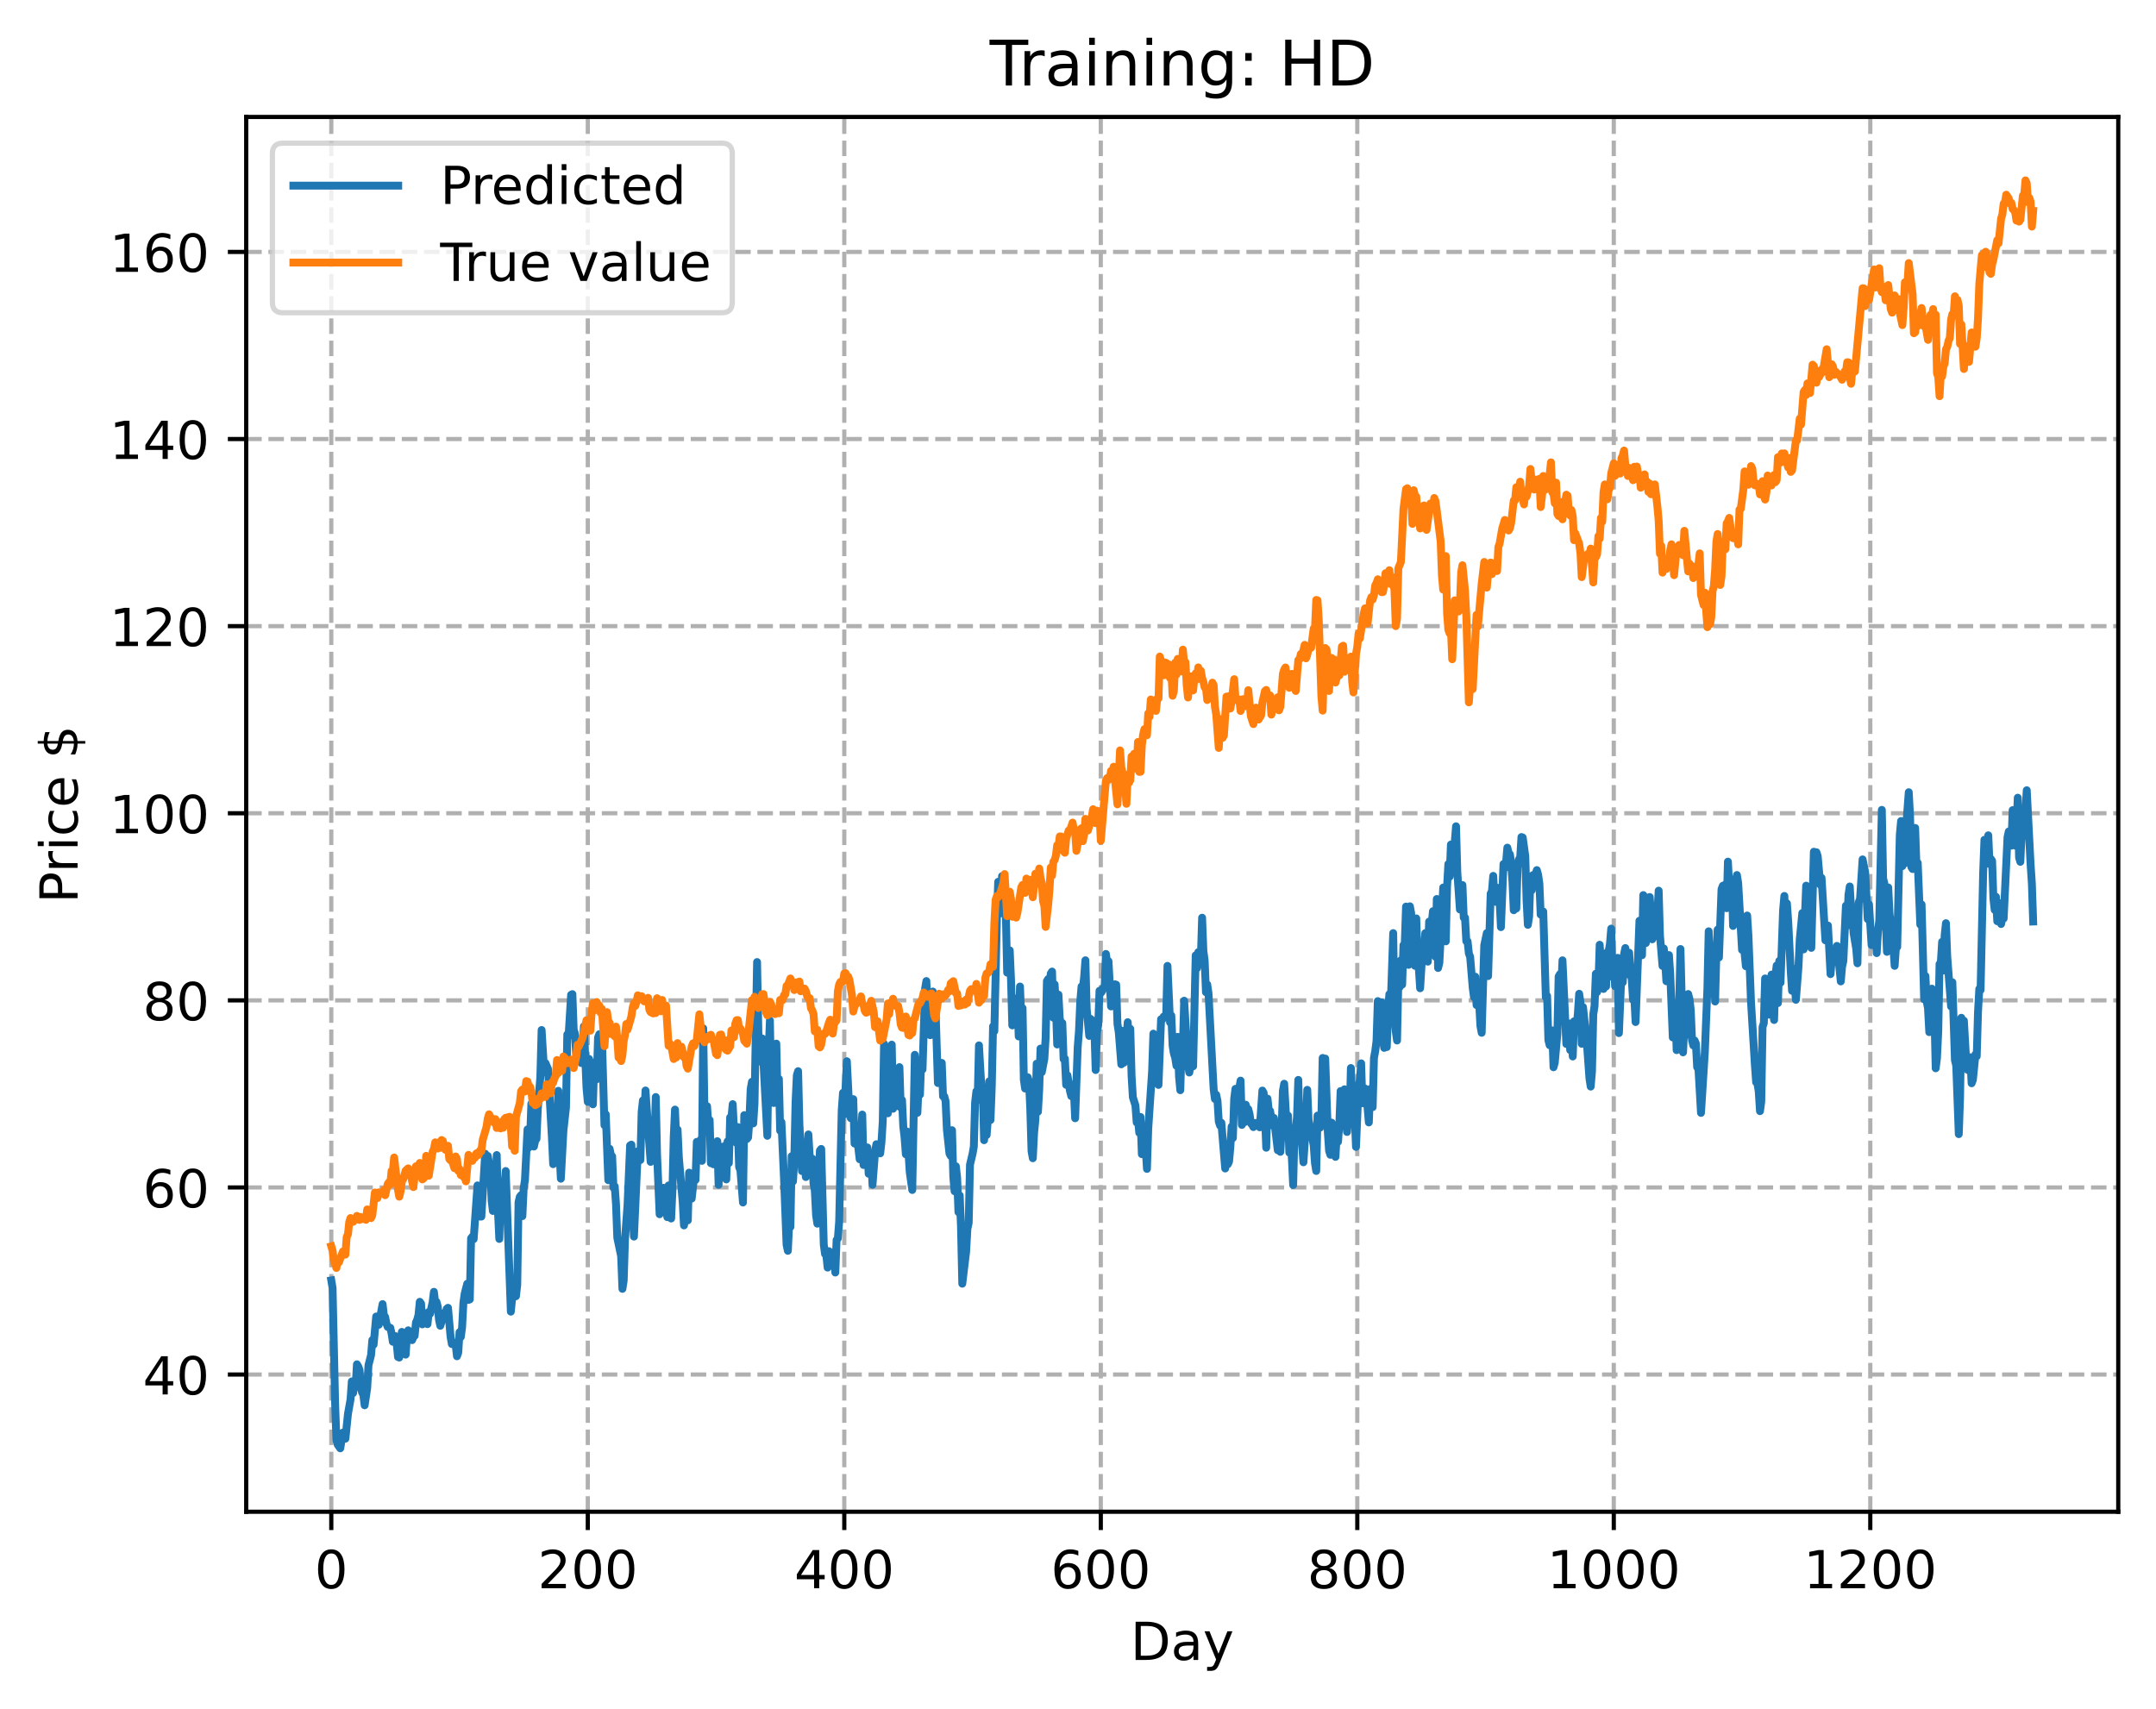 <?xml version="1.0" encoding="utf-8" standalone="no"?>
<!DOCTYPE svg PUBLIC "-//W3C//DTD SVG 1.1//EN"
  "http://www.w3.org/Graphics/SVG/1.1/DTD/svg11.dtd">
<!-- Created with matplotlib (https://matplotlib.org/) -->
<svg height="325.986pt" version="1.1" viewBox="0 0 411.286 325.986" width="411.286pt" xmlns="http://www.w3.org/2000/svg" xmlns:xlink="http://www.w3.org/1999/xlink">
 <defs>
  <style type="text/css">
*{stroke-linecap:butt;stroke-linejoin:round;}
  </style>
 </defs>
 <g id="figure_1">
  <g id="patch_1">
   <path d="M 0 325.986 
L 411.286 325.986 
L 411.286 0 
L 0 0 
z
" style="fill:#ffffff;"/>
  </g>
  <g id="axes_1">
   <g id="patch_2">
    <path d="M 46.966 288.43 
L 404.086 288.43 
L 404.086 22.318 
L 46.966 22.318 
z
" style="fill:#ffffff;"/>
   </g>
   <g id="matplotlib.axis_1">
    <g id="xtick_1">
     <g id="line2d_1">
      <path clip-path="url(#p824326b778)" d="M 63.198 288.43 
L 63.198 22.318 
" style="fill:none;stroke:#b0b0b0;stroke-dasharray:2.96,1.28;stroke-dashoffset:0;stroke-width:0.8;"/>
     </g>
     <g id="line2d_2">
      <defs>
       <path d="M 0 0 
L 0 3.5 
" id="mef7c529abd" style="stroke:#000000;stroke-width:0.8;"/>
      </defs>
      <g>
       <use style="stroke:#000000;stroke-width:0.8;" x="63.198" xlink:href="#mef7c529abd" y="288.43"/>
      </g>
     </g>
     <g id="text_1">
      <!-- 0 -->
      <defs>
       <path d="M 31.781 66.406 
Q 24.172 66.406 20.328 58.906 
Q 16.5 51.422 16.5 36.375 
Q 16.5 21.391 20.328 13.891 
Q 24.172 6.391 31.781 6.391 
Q 39.453 6.391 43.281 13.891 
Q 47.125 21.391 47.125 36.375 
Q 47.125 51.422 43.281 58.906 
Q 39.453 66.406 31.781 66.406 
z
M 31.781 74.219 
Q 44.047 74.219 50.516 64.516 
Q 56.984 54.828 56.984 36.375 
Q 56.984 17.969 50.516 8.266 
Q 44.047 -1.422 31.781 -1.422 
Q 19.531 -1.422 13.062 8.266 
Q 6.594 17.969 6.594 36.375 
Q 6.594 54.828 13.062 64.516 
Q 19.531 74.219 31.781 74.219 
z
" id="DejaVuSans-48"/>
      </defs>
      <g transform="translate(60.017 303.029)scale(0.1 -0.1)">
       <use xlink:href="#DejaVuSans-48"/>
      </g>
     </g>
    </g>
    <g id="xtick_2">
     <g id="line2d_3">
      <path clip-path="url(#p824326b778)" d="M 112.129 288.43 
L 112.129 22.318 
" style="fill:none;stroke:#b0b0b0;stroke-dasharray:2.96,1.28;stroke-dashoffset:0;stroke-width:0.8;"/>
     </g>
     <g id="line2d_4">
      <g>
       <use style="stroke:#000000;stroke-width:0.8;" x="112.129" xlink:href="#mef7c529abd" y="288.43"/>
      </g>
     </g>
     <g id="text_2">
      <!-- 200 -->
      <defs>
       <path d="M 19.188 8.297 
L 53.609 8.297 
L 53.609 0 
L 7.328 0 
L 7.328 8.297 
Q 12.938 14.109 22.625 23.891 
Q 32.328 33.688 34.812 36.531 
Q 39.547 41.844 41.422 45.531 
Q 43.312 49.219 43.312 52.781 
Q 43.312 58.594 39.234 62.25 
Q 35.156 65.922 28.609 65.922 
Q 23.969 65.922 18.812 64.312 
Q 13.672 62.703 7.812 59.422 
L 7.812 69.391 
Q 13.766 71.781 18.938 73 
Q 24.125 74.219 28.422 74.219 
Q 39.75 74.219 46.484 68.547 
Q 53.219 62.891 53.219 53.422 
Q 53.219 48.922 51.531 44.891 
Q 49.859 40.875 45.406 35.406 
Q 44.188 33.984 37.641 27.219 
Q 31.109 20.453 19.188 8.297 
z
" id="DejaVuSans-50"/>
      </defs>
      <g transform="translate(102.585 303.029)scale(0.1 -0.1)">
       <use xlink:href="#DejaVuSans-50"/>
       <use x="63.623" xlink:href="#DejaVuSans-48"/>
       <use x="127.246" xlink:href="#DejaVuSans-48"/>
      </g>
     </g>
    </g>
    <g id="xtick_3">
     <g id="line2d_5">
      <path clip-path="url(#p824326b778)" d="M 161.06 288.43 
L 161.06 22.318 
" style="fill:none;stroke:#b0b0b0;stroke-dasharray:2.96,1.28;stroke-dashoffset:0;stroke-width:0.8;"/>
     </g>
     <g id="line2d_6">
      <g>
       <use style="stroke:#000000;stroke-width:0.8;" x="161.06" xlink:href="#mef7c529abd" y="288.43"/>
      </g>
     </g>
     <g id="text_3">
      <!-- 400 -->
      <defs>
       <path d="M 37.797 64.312 
L 12.891 25.391 
L 37.797 25.391 
z
M 35.203 72.906 
L 47.609 72.906 
L 47.609 25.391 
L 58.016 25.391 
L 58.016 17.188 
L 47.609 17.188 
L 47.609 0 
L 37.797 0 
L 37.797 17.188 
L 4.891 17.188 
L 4.891 26.703 
z
" id="DejaVuSans-52"/>
      </defs>
      <g transform="translate(151.516 303.029)scale(0.1 -0.1)">
       <use xlink:href="#DejaVuSans-52"/>
       <use x="63.623" xlink:href="#DejaVuSans-48"/>
       <use x="127.246" xlink:href="#DejaVuSans-48"/>
      </g>
     </g>
    </g>
    <g id="xtick_4">
     <g id="line2d_7">
      <path clip-path="url(#p824326b778)" d="M 209.99 288.43 
L 209.99 22.318 
" style="fill:none;stroke:#b0b0b0;stroke-dasharray:2.96,1.28;stroke-dashoffset:0;stroke-width:0.8;"/>
     </g>
     <g id="line2d_8">
      <g>
       <use style="stroke:#000000;stroke-width:0.8;" x="209.99" xlink:href="#mef7c529abd" y="288.43"/>
      </g>
     </g>
     <g id="text_4">
      <!-- 600 -->
      <defs>
       <path d="M 33.016 40.375 
Q 26.375 40.375 22.484 35.828 
Q 18.609 31.297 18.609 23.391 
Q 18.609 15.531 22.484 10.953 
Q 26.375 6.391 33.016 6.391 
Q 39.656 6.391 43.531 10.953 
Q 47.406 15.531 47.406 23.391 
Q 47.406 31.297 43.531 35.828 
Q 39.656 40.375 33.016 40.375 
z
M 52.594 71.297 
L 52.594 62.312 
Q 48.875 64.062 45.094 64.984 
Q 41.312 65.922 37.594 65.922 
Q 27.828 65.922 22.672 59.328 
Q 17.531 52.734 16.797 39.406 
Q 19.672 43.656 24.016 45.922 
Q 28.375 48.188 33.594 48.188 
Q 44.578 48.188 50.953 41.516 
Q 57.328 34.859 57.328 23.391 
Q 57.328 12.156 50.688 5.359 
Q 44.047 -1.422 33.016 -1.422 
Q 20.359 -1.422 13.672 8.266 
Q 6.984 17.969 6.984 36.375 
Q 6.984 53.656 15.188 63.938 
Q 23.391 74.219 37.203 74.219 
Q 40.922 74.219 44.703 73.484 
Q 48.484 72.75 52.594 71.297 
z
" id="DejaVuSans-54"/>
      </defs>
      <g transform="translate(200.446 303.029)scale(0.1 -0.1)">
       <use xlink:href="#DejaVuSans-54"/>
       <use x="63.623" xlink:href="#DejaVuSans-48"/>
       <use x="127.246" xlink:href="#DejaVuSans-48"/>
      </g>
     </g>
    </g>
    <g id="xtick_5">
     <g id="line2d_9">
      <path clip-path="url(#p824326b778)" d="M 258.921 288.43 
L 258.921 22.318 
" style="fill:none;stroke:#b0b0b0;stroke-dasharray:2.96,1.28;stroke-dashoffset:0;stroke-width:0.8;"/>
     </g>
     <g id="line2d_10">
      <g>
       <use style="stroke:#000000;stroke-width:0.8;" x="258.921" xlink:href="#mef7c529abd" y="288.43"/>
      </g>
     </g>
     <g id="text_5">
      <!-- 800 -->
      <defs>
       <path d="M 31.781 34.625 
Q 24.75 34.625 20.719 30.859 
Q 16.703 27.094 16.703 20.516 
Q 16.703 13.922 20.719 10.156 
Q 24.75 6.391 31.781 6.391 
Q 38.812 6.391 42.859 10.172 
Q 46.922 13.969 46.922 20.516 
Q 46.922 27.094 42.891 30.859 
Q 38.875 34.625 31.781 34.625 
z
M 21.922 38.812 
Q 15.578 40.375 12.031 44.719 
Q 8.5 49.078 8.5 55.328 
Q 8.5 64.062 14.719 69.141 
Q 20.953 74.219 31.781 74.219 
Q 42.672 74.219 48.875 69.141 
Q 55.078 64.062 55.078 55.328 
Q 55.078 49.078 51.531 44.719 
Q 48 40.375 41.703 38.812 
Q 48.828 37.156 52.797 32.312 
Q 56.781 27.484 56.781 20.516 
Q 56.781 9.906 50.312 4.234 
Q 43.844 -1.422 31.781 -1.422 
Q 19.734 -1.422 13.25 4.234 
Q 6.781 9.906 6.781 20.516 
Q 6.781 27.484 10.781 32.312 
Q 14.797 37.156 21.922 38.812 
z
M 18.312 54.391 
Q 18.312 48.734 21.844 45.562 
Q 25.391 42.391 31.781 42.391 
Q 38.141 42.391 41.719 45.562 
Q 45.312 48.734 45.312 54.391 
Q 45.312 60.062 41.719 63.234 
Q 38.141 66.406 31.781 66.406 
Q 25.391 66.406 21.844 63.234 
Q 18.312 60.062 18.312 54.391 
z
" id="DejaVuSans-56"/>
      </defs>
      <g transform="translate(249.377 303.029)scale(0.1 -0.1)">
       <use xlink:href="#DejaVuSans-56"/>
       <use x="63.623" xlink:href="#DejaVuSans-48"/>
       <use x="127.246" xlink:href="#DejaVuSans-48"/>
      </g>
     </g>
    </g>
    <g id="xtick_6">
     <g id="line2d_11">
      <path clip-path="url(#p824326b778)" d="M 307.851 288.43 
L 307.851 22.318 
" style="fill:none;stroke:#b0b0b0;stroke-dasharray:2.96,1.28;stroke-dashoffset:0;stroke-width:0.8;"/>
     </g>
     <g id="line2d_12">
      <g>
       <use style="stroke:#000000;stroke-width:0.8;" x="307.851" xlink:href="#mef7c529abd" y="288.43"/>
      </g>
     </g>
     <g id="text_6">
      <!-- 1000 -->
      <defs>
       <path d="M 12.406 8.297 
L 28.516 8.297 
L 28.516 63.922 
L 10.984 60.406 
L 10.984 69.391 
L 28.422 72.906 
L 38.281 72.906 
L 38.281 8.297 
L 54.391 8.297 
L 54.391 0 
L 12.406 0 
z
" id="DejaVuSans-49"/>
      </defs>
      <g transform="translate(295.126 303.029)scale(0.1 -0.1)">
       <use xlink:href="#DejaVuSans-49"/>
       <use x="63.623" xlink:href="#DejaVuSans-48"/>
       <use x="127.246" xlink:href="#DejaVuSans-48"/>
       <use x="190.869" xlink:href="#DejaVuSans-48"/>
      </g>
     </g>
    </g>
    <g id="xtick_7">
     <g id="line2d_13">
      <path clip-path="url(#p824326b778)" d="M 356.782 288.43 
L 356.782 22.318 
" style="fill:none;stroke:#b0b0b0;stroke-dasharray:2.96,1.28;stroke-dashoffset:0;stroke-width:0.8;"/>
     </g>
     <g id="line2d_14">
      <g>
       <use style="stroke:#000000;stroke-width:0.8;" x="356.782" xlink:href="#mef7c529abd" y="288.43"/>
      </g>
     </g>
     <g id="text_7">
      <!-- 1200 -->
      <g transform="translate(344.057 303.029)scale(0.1 -0.1)">
       <use xlink:href="#DejaVuSans-49"/>
       <use x="63.623" xlink:href="#DejaVuSans-50"/>
       <use x="127.246" xlink:href="#DejaVuSans-48"/>
       <use x="190.869" xlink:href="#DejaVuSans-48"/>
      </g>
     </g>
    </g>
    <g id="text_8">
     <!-- Day -->
     <defs>
      <path d="M 19.672 64.797 
L 19.672 8.109 
L 31.594 8.109 
Q 46.688 8.109 53.688 14.938 
Q 60.688 21.781 60.688 36.531 
Q 60.688 51.172 53.688 57.984 
Q 46.688 64.797 31.594 64.797 
z
M 9.812 72.906 
L 30.078 72.906 
Q 51.266 72.906 61.172 64.094 
Q 71.094 55.281 71.094 36.531 
Q 71.094 17.672 61.125 8.828 
Q 51.172 0 30.078 0 
L 9.812 0 
z
" id="DejaVuSans-68"/>
      <path d="M 34.281 27.484 
Q 23.391 27.484 19.188 25 
Q 14.984 22.516 14.984 16.5 
Q 14.984 11.719 18.141 8.906 
Q 21.297 6.109 26.703 6.109 
Q 34.188 6.109 38.703 11.406 
Q 43.219 16.703 43.219 25.484 
L 43.219 27.484 
z
M 52.203 31.203 
L 52.203 0 
L 43.219 0 
L 43.219 8.297 
Q 40.141 3.328 35.547 0.953 
Q 30.953 -1.422 24.312 -1.422 
Q 15.922 -1.422 10.953 3.297 
Q 6 8.016 6 15.922 
Q 6 25.141 12.172 29.828 
Q 18.359 34.516 30.609 34.516 
L 43.219 34.516 
L 43.219 35.406 
Q 43.219 41.609 39.141 45 
Q 35.062 48.391 27.688 48.391 
Q 23 48.391 18.547 47.266 
Q 14.109 46.141 10.016 43.891 
L 10.016 52.203 
Q 14.938 54.109 19.578 55.047 
Q 24.219 56 28.609 56 
Q 40.484 56 46.344 49.844 
Q 52.203 43.703 52.203 31.203 
z
" id="DejaVuSans-97"/>
      <path d="M 32.172 -5.078 
Q 28.375 -14.844 24.75 -17.812 
Q 21.141 -20.797 15.094 -20.797 
L 7.906 -20.797 
L 7.906 -13.281 
L 13.188 -13.281 
Q 16.891 -13.281 18.938 -11.516 
Q 21 -9.766 23.484 -3.219 
L 25.094 0.875 
L 2.984 54.688 
L 12.5 54.688 
L 29.594 11.922 
L 46.688 54.688 
L 56.203 54.688 
z
" id="DejaVuSans-121"/>
     </defs>
     <g transform="translate(215.652 316.707)scale(0.1 -0.1)">
      <use xlink:href="#DejaVuSans-68"/>
      <use x="77.002" xlink:href="#DejaVuSans-97"/>
      <use x="138.281" xlink:href="#DejaVuSans-121"/>
     </g>
    </g>
   </g>
   <g id="matplotlib.axis_2">
    <g id="ytick_1">
     <g id="line2d_15">
      <path clip-path="url(#p824326b778)" d="M 46.966 262.255 
L 404.086 262.255 
" style="fill:none;stroke:#b0b0b0;stroke-dasharray:2.96,1.28;stroke-dashoffset:0;stroke-width:0.8;"/>
     </g>
     <g id="line2d_16">
      <defs>
       <path d="M 0 0 
L -3.5 0 
" id="maf20ac7079" style="stroke:#000000;stroke-width:0.8;"/>
      </defs>
      <g>
       <use style="stroke:#000000;stroke-width:0.8;" x="46.966" xlink:href="#maf20ac7079" y="262.255"/>
      </g>
     </g>
     <g id="text_9">
      <!-- 40 -->
      <g transform="translate(27.241 266.055)scale(0.1 -0.1)">
       <use xlink:href="#DejaVuSans-52"/>
       <use x="63.623" xlink:href="#DejaVuSans-48"/>
      </g>
     </g>
    </g>
    <g id="ytick_2">
     <g id="line2d_17">
      <path clip-path="url(#p824326b778)" d="M 46.966 226.558 
L 404.086 226.558 
" style="fill:none;stroke:#b0b0b0;stroke-dasharray:2.96,1.28;stroke-dashoffset:0;stroke-width:0.8;"/>
     </g>
     <g id="line2d_18">
      <g>
       <use style="stroke:#000000;stroke-width:0.8;" x="46.966" xlink:href="#maf20ac7079" y="226.558"/>
      </g>
     </g>
     <g id="text_10">
      <!-- 60 -->
      <g transform="translate(27.241 230.357)scale(0.1 -0.1)">
       <use xlink:href="#DejaVuSans-54"/>
       <use x="63.623" xlink:href="#DejaVuSans-48"/>
      </g>
     </g>
    </g>
    <g id="ytick_3">
     <g id="line2d_19">
      <path clip-path="url(#p824326b778)" d="M 46.966 190.86 
L 404.086 190.86 
" style="fill:none;stroke:#b0b0b0;stroke-dasharray:2.96,1.28;stroke-dashoffset:0;stroke-width:0.8;"/>
     </g>
     <g id="line2d_20">
      <g>
       <use style="stroke:#000000;stroke-width:0.8;" x="46.966" xlink:href="#maf20ac7079" y="190.86"/>
      </g>
     </g>
     <g id="text_11">
      <!-- 80 -->
      <g transform="translate(27.241 194.659)scale(0.1 -0.1)">
       <use xlink:href="#DejaVuSans-56"/>
       <use x="63.623" xlink:href="#DejaVuSans-48"/>
      </g>
     </g>
    </g>
    <g id="ytick_4">
     <g id="line2d_21">
      <path clip-path="url(#p824326b778)" d="M 46.966 155.162 
L 404.086 155.162 
" style="fill:none;stroke:#b0b0b0;stroke-dasharray:2.96,1.28;stroke-dashoffset:0;stroke-width:0.8;"/>
     </g>
     <g id="line2d_22">
      <g>
       <use style="stroke:#000000;stroke-width:0.8;" x="46.966" xlink:href="#maf20ac7079" y="155.162"/>
      </g>
     </g>
     <g id="text_12">
      <!-- 100 -->
      <g transform="translate(20.878 158.961)scale(0.1 -0.1)">
       <use xlink:href="#DejaVuSans-49"/>
       <use x="63.623" xlink:href="#DejaVuSans-48"/>
       <use x="127.246" xlink:href="#DejaVuSans-48"/>
      </g>
     </g>
    </g>
    <g id="ytick_5">
     <g id="line2d_23">
      <path clip-path="url(#p824326b778)" d="M 46.966 119.464 
L 404.086 119.464 
" style="fill:none;stroke:#b0b0b0;stroke-dasharray:2.96,1.28;stroke-dashoffset:0;stroke-width:0.8;"/>
     </g>
     <g id="line2d_24">
      <g>
       <use style="stroke:#000000;stroke-width:0.8;" x="46.966" xlink:href="#maf20ac7079" y="119.464"/>
      </g>
     </g>
     <g id="text_13">
      <!-- 120 -->
      <g transform="translate(20.878 123.263)scale(0.1 -0.1)">
       <use xlink:href="#DejaVuSans-49"/>
       <use x="63.623" xlink:href="#DejaVuSans-50"/>
       <use x="127.246" xlink:href="#DejaVuSans-48"/>
      </g>
     </g>
    </g>
    <g id="ytick_6">
     <g id="line2d_25">
      <path clip-path="url(#p824326b778)" d="M 46.966 83.766 
L 404.086 83.766 
" style="fill:none;stroke:#b0b0b0;stroke-dasharray:2.96,1.28;stroke-dashoffset:0;stroke-width:0.8;"/>
     </g>
     <g id="line2d_26">
      <g>
       <use style="stroke:#000000;stroke-width:0.8;" x="46.966" xlink:href="#maf20ac7079" y="83.766"/>
      </g>
     </g>
     <g id="text_14">
      <!-- 140 -->
      <g transform="translate(20.878 87.566)scale(0.1 -0.1)">
       <use xlink:href="#DejaVuSans-49"/>
       <use x="63.623" xlink:href="#DejaVuSans-52"/>
       <use x="127.246" xlink:href="#DejaVuSans-48"/>
      </g>
     </g>
    </g>
    <g id="ytick_7">
     <g id="line2d_27">
      <path clip-path="url(#p824326b778)" d="M 46.966 48.069 
L 404.086 48.069 
" style="fill:none;stroke:#b0b0b0;stroke-dasharray:2.96,1.28;stroke-dashoffset:0;stroke-width:0.8;"/>
     </g>
     <g id="line2d_28">
      <g>
       <use style="stroke:#000000;stroke-width:0.8;" x="46.966" xlink:href="#maf20ac7079" y="48.069"/>
      </g>
     </g>
     <g id="text_15">
      <!-- 160 -->
      <g transform="translate(20.878 51.868)scale(0.1 -0.1)">
       <use xlink:href="#DejaVuSans-49"/>
       <use x="63.623" xlink:href="#DejaVuSans-54"/>
       <use x="127.246" xlink:href="#DejaVuSans-48"/>
      </g>
     </g>
    </g>
    <g id="text_16">
     <!-- Price $ -->
     <defs>
      <path d="M 19.672 64.797 
L 19.672 37.406 
L 32.078 37.406 
Q 38.969 37.406 42.719 40.969 
Q 46.484 44.531 46.484 51.125 
Q 46.484 57.672 42.719 61.234 
Q 38.969 64.797 32.078 64.797 
z
M 9.812 72.906 
L 32.078 72.906 
Q 44.344 72.906 50.609 67.359 
Q 56.891 61.812 56.891 51.125 
Q 56.891 40.328 50.609 34.812 
Q 44.344 29.297 32.078 29.297 
L 19.672 29.297 
L 19.672 0 
L 9.812 0 
z
" id="DejaVuSans-80"/>
      <path d="M 41.109 46.297 
Q 39.594 47.172 37.812 47.578 
Q 36.031 48 33.891 48 
Q 26.266 48 22.188 43.047 
Q 18.109 38.094 18.109 28.812 
L 18.109 0 
L 9.078 0 
L 9.078 54.688 
L 18.109 54.688 
L 18.109 46.188 
Q 20.953 51.172 25.484 53.578 
Q 30.031 56 36.531 56 
Q 37.453 56 38.578 55.875 
Q 39.703 55.766 41.062 55.516 
z
" id="DejaVuSans-114"/>
      <path d="M 9.422 54.688 
L 18.406 54.688 
L 18.406 0 
L 9.422 0 
z
M 9.422 75.984 
L 18.406 75.984 
L 18.406 64.594 
L 9.422 64.594 
z
" id="DejaVuSans-105"/>
      <path d="M 48.781 52.594 
L 48.781 44.188 
Q 44.969 46.297 41.141 47.344 
Q 37.312 48.391 33.406 48.391 
Q 24.656 48.391 19.812 42.844 
Q 14.984 37.312 14.984 27.297 
Q 14.984 17.281 19.812 11.734 
Q 24.656 6.203 33.406 6.203 
Q 37.312 6.203 41.141 7.25 
Q 44.969 8.297 48.781 10.406 
L 48.781 2.094 
Q 45.016 0.344 40.984 -0.531 
Q 36.969 -1.422 32.422 -1.422 
Q 20.062 -1.422 12.781 6.344 
Q 5.516 14.109 5.516 27.297 
Q 5.516 40.672 12.859 48.328 
Q 20.219 56 33.016 56 
Q 37.156 56 41.109 55.141 
Q 45.062 54.297 48.781 52.594 
z
" id="DejaVuSans-99"/>
      <path d="M 56.203 29.594 
L 56.203 25.203 
L 14.891 25.203 
Q 15.484 15.922 20.484 11.062 
Q 25.484 6.203 34.422 6.203 
Q 39.594 6.203 44.453 7.469 
Q 49.312 8.734 54.109 11.281 
L 54.109 2.781 
Q 49.266 0.734 44.188 -0.344 
Q 39.109 -1.422 33.891 -1.422 
Q 20.797 -1.422 13.156 6.188 
Q 5.516 13.812 5.516 26.812 
Q 5.516 40.234 12.766 48.109 
Q 20.016 56 32.328 56 
Q 43.359 56 49.781 48.891 
Q 56.203 41.797 56.203 29.594 
z
M 47.219 32.234 
Q 47.125 39.594 43.094 43.984 
Q 39.062 48.391 32.422 48.391 
Q 24.906 48.391 20.391 44.141 
Q 15.875 39.891 15.188 32.172 
z
" id="DejaVuSans-101"/>
      <path id="DejaVuSans-32"/>
      <path d="M 33.797 -14.703 
L 28.906 -14.703 
L 28.859 0 
Q 23.734 0.094 18.609 1.188 
Q 13.484 2.297 8.297 4.5 
L 8.297 13.281 
Q 13.281 10.156 18.375 8.562 
Q 23.484 6.984 28.906 6.938 
L 28.906 29.203 
Q 18.109 30.953 13.203 35.156 
Q 8.297 39.359 8.297 46.688 
Q 8.297 54.641 13.625 59.219 
Q 18.953 63.812 28.906 64.5 
L 28.906 75.984 
L 33.797 75.984 
L 33.797 64.656 
Q 38.328 64.453 42.578 63.688 
Q 46.828 62.938 50.875 61.625 
L 50.875 53.078 
Q 46.828 55.125 42.547 56.25 
Q 38.281 57.375 33.797 57.562 
L 33.797 36.719 
Q 44.875 35.016 50.094 30.609 
Q 55.328 26.219 55.328 18.609 
Q 55.328 10.359 49.781 5.594 
Q 44.234 0.828 33.797 0.094 
z
M 28.906 37.594 
L 28.906 57.625 
Q 23.25 56.984 20.266 54.391 
Q 17.281 51.812 17.281 47.516 
Q 17.281 43.312 20.031 40.969 
Q 22.797 38.625 28.906 37.594 
z
M 33.797 28.219 
L 33.797 7.078 
Q 39.984 7.906 43.141 10.594 
Q 46.297 13.281 46.297 17.672 
Q 46.297 21.969 43.281 24.5 
Q 40.281 27.047 33.797 28.219 
z
" id="DejaVuSans-36"/>
     </defs>
     <g transform="translate(14.798 172.342)rotate(-90)scale(0.1 -0.1)">
      <use xlink:href="#DejaVuSans-80"/>
      <use x="58.553" xlink:href="#DejaVuSans-114"/>
      <use x="99.666" xlink:href="#DejaVuSans-105"/>
      <use x="127.449" xlink:href="#DejaVuSans-99"/>
      <use x="182.43" xlink:href="#DejaVuSans-101"/>
      <use x="243.953" xlink:href="#DejaVuSans-32"/>
      <use x="275.74" xlink:href="#DejaVuSans-36"/>
     </g>
    </g>
   </g>
   <g id="line2d_29">
    <path clip-path="url(#p824326b778)" d="M 63.198 244.295 
L 63.443 245.746 
L 63.932 267.889 
L 64.177 274.744 
L 64.422 275.635 
L 64.911 276.334 
L 65.4 273.333 
L 65.645 273.507 
L 65.89 274.497 
L 66.379 269.769 
L 66.868 267.005 
L 67.113 263.564 
L 67.357 265.791 
L 67.602 264.043 
L 67.847 264.32 
L 68.091 260.296 
L 68.336 260.703 
L 68.581 261.367 
L 68.825 264.702 
L 69.07 265.666 
L 69.315 266.118 
L 69.559 268.122 
L 70.049 264.839 
L 70.293 260.468 
L 70.783 258.561 
L 71.027 255.676 
L 71.272 256.553 
L 71.761 251.185 
L 72.251 252.767 
L 72.984 248.816 
L 73.229 250.937 
L 73.474 251.28 
L 73.718 252.546 
L 73.963 253.176 
L 74.452 253.332 
L 74.697 254.412 
L 74.942 256.004 
L 75.186 254.911 
L 75.431 254.919 
L 75.676 256.297 
L 75.92 258.903 
L 76.165 259.013 
L 76.41 257.629 
L 76.654 254.119 
L 77.144 257.055 
L 77.388 258.458 
L 77.633 254.808 
L 77.878 253.814 
L 78.122 255.259 
L 78.367 255.339 
L 78.611 255.688 
L 78.856 255.101 
L 79.101 254.855 
L 79.345 252.351 
L 79.59 251.776 
L 79.835 250.873 
L 80.079 248.377 
L 80.324 248.722 
L 80.569 252.681 
L 80.813 250.475 
L 81.303 252.458 
L 81.547 252.635 
L 81.792 250.314 
L 82.037 250.671 
L 82.526 248.466 
L 82.771 246.471 
L 83.015 248.485 
L 83.26 248.384 
L 83.505 249.268 
L 83.749 251.819 
L 83.994 252.951 
L 84.728 250.508 
L 84.972 250.82 
L 85.217 249.723 
L 85.462 249.521 
L 85.951 255.041 
L 86.196 256.438 
L 86.685 256.231 
L 86.93 256.633 
L 87.174 258.765 
L 87.419 258.062 
L 87.664 254.169 
L 87.908 255.089 
L 88.153 253.219 
L 88.398 248.571 
L 88.642 246.825 
L 89.132 244.928 
L 89.376 248.02 
L 89.621 247.918 
L 89.866 236.259 
L 90.11 235.944 
L 90.355 236.429 
L 91.089 226.169 
L 91.333 227.004 
L 91.578 232.117 
L 91.823 232.119 
L 92.557 220.125 
L 92.801 220.875 
L 93.046 220.542 
L 93.291 221.928 
L 93.535 222.262 
L 93.78 229.023 
L 94.025 231.044 
L 94.269 229.862 
L 94.514 227.777 
L 94.759 220.378 
L 95.003 231.275 
L 95.248 236.382 
L 95.493 227.701 
L 95.737 232.696 
L 95.982 227.644 
L 96.227 226.648 
L 96.471 223.423 
L 97.45 250.257 
L 97.694 247.698 
L 97.939 247.566 
L 98.184 247.152 
L 98.428 247.312 
L 98.673 245.14 
L 98.918 229.381 
L 99.162 228.336 
L 99.407 228.025 
L 99.652 232.034 
L 99.896 226.707 
L 100.141 225.152 
L 100.63 215.481 
L 100.875 218.947 
L 101.12 217.202 
L 101.364 210.572 
L 101.854 218.754 
L 102.098 217.608 
L 102.343 217.294 
L 102.587 211.69 
L 103.077 205.477 
L 103.321 196.52 
L 103.811 204.552 
L 104.055 202.832 
L 104.545 203.961 
L 105.279 216.961 
L 105.523 222.119 
L 106.013 213.982 
L 106.257 216.004 
L 106.502 208.119 
L 106.747 220.047 
L 106.991 224.893 
L 107.481 215.696 
L 107.97 211.32 
L 108.215 197.373 
L 108.459 197.686 
L 108.948 189.792 
L 109.193 189.676 
L 109.438 196.466 
L 109.682 197.235 
L 109.927 201.351 
L 110.172 198.947 
L 110.416 201.101 
L 110.661 198.418 
L 110.906 202.825 
L 111.395 195.811 
L 111.884 207.556 
L 112.129 210.232 
L 112.374 202.041 
L 112.618 203.573 
L 112.863 209.804 
L 113.108 210.699 
L 113.352 202.756 
L 113.597 203.234 
L 113.842 205.918 
L 114.086 197.931 
L 114.331 197.32 
L 114.575 202.837 
L 114.82 197.791 
L 115.309 214.68 
L 115.554 212.596 
L 116.043 225.18 
L 116.288 219.177 
L 116.533 220.336 
L 116.777 220.621 
L 117.022 226.6 
L 117.267 226.354 
L 117.511 229.726 
L 117.756 236.136 
L 118.49 239.674 
L 118.735 245.905 
L 118.979 244.317 
L 119.224 236.522 
L 119.713 229.885 
L 120.203 218.534 
L 120.447 218.393 
L 120.692 230.515 
L 120.936 235.936 
L 121.426 225.044 
L 121.67 219.649 
L 121.915 221.297 
L 122.16 221.329 
L 122.404 212.138 
L 122.649 209.945 
L 122.894 213.914 
L 123.138 208.06 
L 123.628 215.059 
L 124.117 221.678 
L 124.362 217.775 
L 124.606 217.492 
L 124.851 218.362 
L 125.096 209.303 
L 125.34 220.182 
L 125.83 231.67 
L 126.319 227.025 
L 126.563 226.627 
L 126.808 229.989 
L 127.053 230.041 
L 127.297 232.224 
L 127.542 226.175 
L 127.787 226.853 
L 128.031 232.486 
L 128.276 227.137 
L 128.521 216.983 
L 128.765 211.703 
L 129.01 217.563 
L 129.255 215.52 
L 129.499 220.807 
L 130.233 229.356 
L 130.478 233.803 
L 130.967 231.378 
L 131.212 232.84 
L 131.457 223.733 
L 131.701 223.955 
L 131.946 228.695 
L 132.435 224.355 
L 132.68 225.129 
L 132.924 217.857 
L 133.169 219.332 
L 133.414 218.81 
L 133.658 217.447 
L 133.903 221.484 
L 134.148 196.205 
L 134.392 212.949 
L 134.637 215.898 
L 134.882 211.047 
L 135.126 214.552 
L 135.371 213.699 
L 135.616 221.936 
L 135.86 221.507 
L 136.105 222.141 
L 136.35 219.367 
L 136.594 220.585 
L 136.839 217.73 
L 137.084 226.058 
L 137.328 218.731 
L 137.573 223.593 
L 137.818 219.814 
L 138.062 220.461 
L 138.307 218.584 
L 138.551 225.029 
L 138.796 217.766 
L 139.041 221.91 
L 139.285 213.191 
L 139.53 213.244 
L 139.775 210.665 
L 140.019 215.719 
L 140.264 215.469 
L 140.509 218.077 
L 140.753 215.035 
L 140.998 222.706 
L 141.243 223.252 
L 141.732 229.43 
L 141.977 212.764 
L 142.221 216.676 
L 142.466 217.321 
L 142.711 217.016 
L 142.955 213.732 
L 143.2 207.798 
L 143.445 206.396 
L 143.689 214.347 
L 143.934 210.548 
L 144.423 183.552 
L 144.668 196.851 
L 144.912 201.776 
L 145.157 202.585 
L 145.402 198.129 
L 146.38 216.704 
L 146.625 200.793 
L 146.87 194.7 
L 147.114 208.203 
L 147.359 200.7 
L 147.604 210.447 
L 148.093 199.116 
L 148.338 209.798 
L 148.582 205.856 
L 148.827 215.733 
L 149.072 214.12 
L 149.561 224.884 
L 150.05 237.498 
L 150.295 238.648 
L 150.539 233.56 
L 150.784 234.093 
L 151.029 220.588 
L 151.273 225.407 
L 151.518 221.43 
L 151.763 210.308 
L 152.007 205.153 
L 152.252 204.374 
L 152.497 214.521 
L 152.986 223.437 
L 153.231 221.132 
L 153.475 220.628 
L 153.72 224.571 
L 154.209 216.441 
L 154.454 220.48 
L 154.699 222.4 
L 154.943 221.045 
L 155.188 225.769 
L 155.433 227.09 
L 155.677 231.866 
L 155.922 233.473 
L 156.166 224.317 
L 156.411 219.509 
L 156.656 219.209 
L 157.145 237.476 
L 157.39 239.267 
L 157.634 239.484 
L 157.879 241.851 
L 158.124 238.716 
L 158.368 240.321 
L 158.613 240.191 
L 158.858 240.631 
L 159.102 238.91 
L 159.347 242.791 
L 159.592 236.575 
L 159.836 236.274 
L 160.081 233.044 
L 160.57 211.817 
L 160.815 208.496 
L 161.06 212.638 
L 161.549 202.475 
L 162.038 212.261 
L 162.283 213.327 
L 162.527 210.537 
L 162.772 209.707 
L 163.017 218.185 
L 163.506 217.107 
L 163.995 221.181 
L 164.485 212.654 
L 164.729 222.277 
L 164.974 219.862 
L 165.219 221.852 
L 165.463 218.925 
L 165.708 223.951 
L 165.953 220.903 
L 166.197 220.807 
L 166.442 226.05 
L 166.931 219.732 
L 167.176 218.31 
L 167.421 218.952 
L 167.665 219.182 
L 167.91 220.053 
L 168.154 217.897 
L 168.399 213.968 
L 168.644 199.16 
L 169.133 209.796 
L 169.378 212.415 
L 169.622 208.223 
L 169.867 209.257 
L 170.112 199.311 
L 170.356 211.543 
L 170.601 206.472 
L 170.846 207.352 
L 171.09 211.006 
L 171.335 204.326 
L 171.58 203.599 
L 171.824 211.307 
L 172.069 209.876 
L 172.314 214.958 
L 172.558 217.041 
L 172.803 220.237 
L 173.048 215.899 
L 173.537 223.571 
L 174.026 227.042 
L 174.515 201.249 
L 174.76 204.964 
L 175.005 212.322 
L 175.249 206.775 
L 175.494 208.85 
L 175.739 202.119 
L 175.983 204.04 
L 176.473 188.614 
L 176.717 187.179 
L 176.962 193.14 
L 177.451 197.51 
L 177.696 190.833 
L 177.941 189.181 
L 178.185 192.249 
L 178.43 191.393 
L 178.919 206.639 
L 179.164 203.864 
L 179.409 205.848 
L 179.653 202.796 
L 179.898 209.179 
L 180.142 209.19 
L 180.387 210.149 
L 180.632 215.553 
L 181.121 220.097 
L 181.366 220.554 
L 181.61 215.636 
L 181.855 224.566 
L 182.1 227.287 
L 182.344 222.513 
L 182.589 224.711 
L 182.834 231.265 
L 183.078 228.077 
L 183.323 234.116 
L 183.568 244.918 
L 184.302 238.832 
L 184.546 234.447 
L 184.791 233.32 
L 185.036 222.224 
L 185.525 220.162 
L 185.77 218.779 
L 186.014 210.325 
L 186.259 208.204 
L 186.503 209.867 
L 186.748 199.449 
L 187.237 207.85 
L 187.482 207.856 
L 187.727 217.543 
L 187.971 214.405 
L 188.216 216.557 
L 188.461 213.322 
L 188.705 206.314 
L 188.95 213.696 
L 189.195 207.278 
L 189.439 195.817 
L 189.684 196.734 
L 190.173 175.283 
L 190.418 168.238 
L 190.663 168.279 
L 190.907 174.266 
L 191.152 167.165 
L 191.886 174.773 
L 192.13 185.577 
L 192.375 184.628 
L 192.62 181.329 
L 192.864 186.883 
L 193.109 195.635 
L 193.354 194.349 
L 193.598 194.63 
L 193.843 190.659 
L 194.088 190.423 
L 194.332 197.751 
L 194.577 188.222 
L 194.822 194.312 
L 195.066 192.335 
L 195.311 206.009 
L 195.556 207.69 
L 195.8 206.826 
L 196.045 205.528 
L 196.29 206.283 
L 196.534 211.418 
L 196.779 219.64 
L 197.024 220.987 
L 197.268 216.128 
L 197.513 213.667 
L 197.758 202.946 
L 198.002 212.118 
L 198.247 207.866 
L 198.491 200.062 
L 198.736 204.568 
L 199.225 202.012 
L 199.47 198.024 
L 199.715 187.179 
L 199.959 186.782 
L 200.204 187.936 
L 200.449 185.745 
L 200.693 185.369 
L 200.938 194.171 
L 201.183 187.817 
L 201.427 191.866 
L 201.672 199.281 
L 201.917 189.779 
L 202.161 194.311 
L 202.406 195.491 
L 202.651 195.186 
L 202.895 202.072 
L 203.14 202.002 
L 203.385 206.985 
L 203.629 205.16 
L 204.118 208.167 
L 204.363 209.135 
L 204.608 206.973 
L 204.852 208.088 
L 205.097 213.357 
L 205.586 199.791 
L 205.831 196.643 
L 206.076 191.042 
L 206.32 188.208 
L 206.565 188.59 
L 206.81 186.45 
L 207.054 183.216 
L 207.299 192.476 
L 207.788 197.647 
L 208.033 194.389 
L 208.278 195.614 
L 208.522 194.746 
L 208.767 196.163 
L 209.012 204.157 
L 209.256 197.042 
L 209.501 195.582 
L 209.746 189.032 
L 209.99 189.456 
L 210.235 189.141 
L 210.479 188.457 
L 210.724 188.516 
L 210.969 182.007 
L 211.213 183.78 
L 211.458 183.388 
L 211.947 192.021 
L 212.192 191.691 
L 212.437 188.075 
L 212.681 187.799 
L 212.926 187.87 
L 213.171 195.358 
L 213.415 196.901 
L 213.905 203.067 
L 214.149 196.674 
L 214.394 202.761 
L 214.639 200.968 
L 215.128 195.032 
L 215.373 199.075 
L 215.617 196.291 
L 215.862 205.21 
L 216.106 209.348 
L 216.596 210.905 
L 216.84 214.167 
L 217.085 213.487 
L 217.33 216.136 
L 217.574 213.11 
L 217.819 220.212 
L 218.064 218.371 
L 218.308 215.181 
L 218.798 223.02 
L 219.042 215.342 
L 219.776 204.4 
L 220.021 197.214 
L 220.266 201.687 
L 220.51 201.117 
L 221 206.994 
L 221.489 194.463 
L 221.734 194.521 
L 221.978 193.961 
L 222.223 194.015 
L 222.467 193.781 
L 222.712 184.283 
L 223.201 195.072 
L 223.446 193.769 
L 223.691 199.529 
L 223.935 201.017 
L 224.18 201.792 
L 224.425 203.348 
L 224.669 197.829 
L 224.914 205.421 
L 225.159 208.004 
L 225.403 199.247 
L 225.648 200.012 
L 225.893 190.932 
L 226.382 198.979 
L 226.627 203.083 
L 226.871 204.634 
L 227.116 203.359 
L 227.361 198.056 
L 227.605 203.447 
L 228.094 182.272 
L 228.339 184.741 
L 228.584 181.669 
L 228.828 181.648 
L 229.073 182.924 
L 229.318 175.094 
L 229.562 181.419 
L 229.807 183.273 
L 230.052 189.313 
L 230.296 187.833 
L 230.541 189.531 
L 231.52 207.824 
L 231.764 209.683 
L 232.009 208.861 
L 232.254 210.046 
L 232.498 213.973 
L 232.743 214.753 
L 232.988 214.219 
L 233.722 222.942 
L 233.966 220.627 
L 234.211 222.142 
L 234.455 221.645 
L 234.7 218.963 
L 234.945 214.96 
L 235.189 217.128 
L 235.434 209.65 
L 235.679 207.739 
L 235.923 210.38 
L 236.168 208.531 
L 236.413 207.591 
L 236.657 206.176 
L 236.902 214.627 
L 237.147 214.002 
L 237.391 214.127 
L 237.636 210.764 
L 237.881 211.589 
L 238.125 211.621 
L 238.37 212.58 
L 238.615 214.318 
L 238.859 214.579 
L 239.104 215.04 
L 239.349 214.267 
L 239.838 214.76 
L 240.082 214.083 
L 240.327 215.087 
L 240.816 208.073 
L 241.061 208.511 
L 241.306 212.738 
L 241.55 218.979 
L 241.795 209.609 
L 242.04 211.917 
L 242.284 211.956 
L 242.774 214.753 
L 243.018 213.297 
L 243.752 219.459 
L 243.997 217.337 
L 244.242 219.765 
L 244.486 215.375 
L 244.731 208.131 
L 244.976 206.772 
L 245.465 215.25 
L 245.709 212.846 
L 245.954 219.909 
L 246.199 216.001 
L 246.688 226.101 
L 246.933 216.246 
L 247.177 215.727 
L 247.422 213.158 
L 247.667 206.041 
L 247.911 215.698 
L 248.401 218.544 
L 248.645 221.758 
L 249.135 214.383 
L 249.379 207.938 
L 249.624 213.656 
L 250.358 217.125 
L 250.603 218.531 
L 250.847 221.925 
L 251.092 223.416 
L 251.337 212.849 
L 251.581 215.034 
L 251.826 215.153 
L 252.07 213.469 
L 252.315 201.851 
L 252.56 203.948 
L 252.804 201.966 
L 253.294 215.892 
L 253.538 219.549 
L 253.783 220.329 
L 254.028 214.192 
L 254.517 217.917 
L 254.762 220.726 
L 255.006 216.302 
L 255.251 217.835 
L 255.496 214.374 
L 255.74 208.164 
L 256.23 213.544 
L 256.474 207.83 
L 256.719 213.564 
L 256.964 215.977 
L 257.208 211.863 
L 257.453 213.879 
L 257.697 203.771 
L 257.942 210.35 
L 258.187 207.322 
L 258.676 218.822 
L 259.165 207.168 
L 259.41 206.21 
L 259.655 202.879 
L 259.899 210.503 
L 260.144 209.438 
L 260.389 207.681 
L 260.633 208.455 
L 261.123 214.158 
L 261.367 207.789 
L 261.857 211.235 
L 262.101 201.856 
L 262.346 200.531 
L 262.591 198.587 
L 262.835 191.007 
L 263.08 194.126 
L 263.325 191.617 
L 263.569 191.247 
L 263.814 198.263 
L 264.058 199.928 
L 264.303 198.028 
L 264.548 199.772 
L 264.792 192.841 
L 265.037 189.684 
L 265.282 192.279 
L 265.771 178.032 
L 266.016 193.615 
L 266.26 196.795 
L 266.505 198.526 
L 266.75 187.354 
L 266.994 188.355 
L 267.239 183.222 
L 267.484 187.854 
L 267.728 180.321 
L 267.973 180.171 
L 268.218 172.968 
L 268.462 175.204 
L 268.707 184.092 
L 268.952 172.917 
L 269.196 174.209 
L 269.441 179.066 
L 269.685 178.471 
L 269.93 184.276 
L 270.175 175.226 
L 270.419 182.887 
L 270.664 184.819 
L 270.909 188.557 
L 271.398 180.632 
L 271.643 181.463 
L 271.887 178.034 
L 272.132 181.666 
L 272.377 183.478 
L 272.621 175.839 
L 272.866 177.255 
L 273.111 176.242 
L 273.355 173.852 
L 273.845 182.549 
L 274.089 171.521 
L 274.334 184.687 
L 274.579 183.69 
L 275.313 169.336 
L 275.557 172.869 
L 275.802 179.61 
L 276.046 169.161 
L 276.291 164.846 
L 276.536 167.267 
L 276.78 161.135 
L 277.025 161.96 
L 277.27 163.642 
L 277.759 157.65 
L 278.004 166.446 
L 278.493 173.521 
L 278.738 171.78 
L 278.982 168.861 
L 279.227 175.08 
L 279.472 175.094 
L 279.716 179.57 
L 279.961 179.603 
L 280.206 181.916 
L 280.45 182.546 
L 280.94 188.457 
L 281.184 190.268 
L 281.429 186.347 
L 281.673 191.767 
L 281.918 188.563 
L 282.163 191.316 
L 282.407 195.733 
L 282.652 197.054 
L 283.141 180.334 
L 283.631 178.021 
L 283.875 186.232 
L 284.365 170.501 
L 284.609 170.002 
L 284.854 167.114 
L 285.099 171.954 
L 285.343 172.073 
L 285.588 169.369 
L 286.077 171.868 
L 286.322 176.892 
L 286.811 164.846 
L 287.056 165.634 
L 287.301 164.554 
L 287.545 161.725 
L 287.79 162.75 
L 288.034 162.993 
L 288.279 164.712 
L 288.524 168.25 
L 288.768 173.665 
L 289.013 169.686 
L 289.258 173.334 
L 289.502 165.441 
L 289.747 163.962 
L 289.992 163.686 
L 290.236 159.701 
L 290.481 159.789 
L 290.97 163.359 
L 291.215 171.847 
L 291.46 176.454 
L 291.704 174.884 
L 291.949 167.441 
L 292.194 169.871 
L 292.438 166.958 
L 292.683 167.299 
L 292.928 166.798 
L 293.172 166.01 
L 293.417 166.888 
L 293.661 168.598 
L 293.906 174.504 
L 294.151 174.548 
L 294.395 173.921 
L 294.885 190.278 
L 295.129 190.007 
L 295.374 198.447 
L 295.619 199.426 
L 295.863 198.532 
L 296.108 196.59 
L 296.353 203.628 
L 296.597 202.726 
L 297.087 197.26 
L 297.331 186.316 
L 297.576 185.867 
L 297.821 188.53 
L 298.065 183.223 
L 298.799 199.188 
L 299.044 196.226 
L 299.289 195.255 
L 299.533 200.353 
L 299.778 196.373 
L 300.022 201.571 
L 300.267 194.859 
L 300.512 196.819 
L 300.756 195.686 
L 301.001 193.366 
L 301.246 189.602 
L 301.49 191.23 
L 301.735 199.154 
L 301.98 192.132 
L 302.714 198.933 
L 303.203 205.709 
L 303.448 207.316 
L 303.692 204.44 
L 303.937 193.551 
L 304.182 191.936 
L 304.426 185.786 
L 304.671 189.283 
L 304.916 187.758 
L 305.16 180.252 
L 305.649 187.206 
L 305.894 188.691 
L 306.139 183.024 
L 306.383 188.212 
L 306.628 181.657 
L 306.873 181.466 
L 307.117 180.101 
L 307.362 177.176 
L 307.607 186.403 
L 307.851 182.797 
L 308.096 188.166 
L 308.341 182.955 
L 308.585 182.752 
L 308.83 197.109 
L 309.319 185.448 
L 309.564 187.427 
L 309.809 182.063 
L 310.053 180.877 
L 310.298 185.866 
L 310.787 181.775 
L 311.032 185.882 
L 311.277 186.768 
L 311.521 190.756 
L 311.766 190.26 
L 312.01 195.001 
L 312.744 175.67 
L 312.989 180.935 
L 313.234 182.26 
L 313.478 170.776 
L 313.723 171.102 
L 313.968 179.936 
L 314.212 178.408 
L 314.457 175.638 
L 314.702 171.145 
L 314.946 174.347 
L 315.191 179.214 
L 315.436 177.471 
L 315.925 178.564 
L 316.414 169.934 
L 316.659 178.453 
L 317.148 184.303 
L 317.393 180.957 
L 317.637 183.24 
L 317.882 187.215 
L 318.127 182.395 
L 318.371 182.222 
L 318.616 185.736 
L 319.105 197.94 
L 319.595 192.121 
L 319.839 200.362 
L 320.084 192.061 
L 320.329 191.138 
L 320.573 181.064 
L 321.063 200.781 
L 321.307 195.691 
L 321.552 197.531 
L 321.797 192.163 
L 322.041 189.653 
L 322.286 190.582 
L 322.531 192.647 
L 322.775 198.465 
L 323.02 199.467 
L 323.265 198.518 
L 323.509 199.084 
L 323.754 203.623 
L 323.998 203.889 
L 324.488 212.336 
L 325.222 200.703 
L 325.711 188.545 
L 325.956 177.689 
L 326.2 185.869 
L 326.445 182.74 
L 326.69 186.112 
L 326.934 184.198 
L 327.179 191.081 
L 327.424 181.65 
L 327.668 177.366 
L 327.913 182.682 
L 328.402 169.669 
L 328.647 169.004 
L 328.892 170.06 
L 329.136 168.74 
L 329.381 173.276 
L 329.625 164.398 
L 329.87 169.003 
L 330.115 167.703 
L 330.359 167.878 
L 330.604 176.667 
L 331.093 168.922 
L 331.338 166.949 
L 331.583 168.497 
L 332.317 181.227 
L 332.561 179.447 
L 333.051 184.353 
L 333.295 174.676 
L 333.54 178.58 
L 334.029 191.183 
L 334.763 203.145 
L 335.008 206.495 
L 335.252 206.703 
L 335.497 208.205 
L 335.742 212.001 
L 335.986 210.18 
L 336.231 195.935 
L 336.476 195.191 
L 336.72 186.682 
L 336.965 193.315 
L 337.21 189.123 
L 337.454 193.593 
L 337.699 190.63 
L 337.944 185.951 
L 338.188 192.435 
L 338.433 194.609 
L 338.678 186.232 
L 338.922 184.213 
L 339.167 191.381 
L 339.412 183.339 
L 339.656 187.501 
L 340.146 173.678 
L 340.39 170.939 
L 340.635 176.271 
L 340.88 172.362 
L 341.124 175.784 
L 341.613 185.371 
L 341.858 189.047 
L 342.103 184.852 
L 342.592 190.756 
L 343.081 184.499 
L 343.326 179.232 
L 343.815 174.205 
L 344.06 181.14 
L 344.549 168.98 
L 344.794 172.904 
L 345.039 178.951 
L 345.283 179.052 
L 345.528 180.849 
L 346.017 162.504 
L 346.262 163.793 
L 346.507 162.601 
L 346.751 163.332 
L 347.24 168.793 
L 347.485 167.494 
L 348.219 179.411 
L 348.464 178.882 
L 348.708 176.591 
L 349.198 185.856 
L 349.442 182.674 
L 349.687 181.177 
L 349.932 181.536 
L 350.176 182.155 
L 350.421 180.468 
L 350.666 182.396 
L 351.155 187.248 
L 351.4 184.455 
L 351.644 183.349 
L 352.134 172.798 
L 352.378 176.6 
L 352.623 170.69 
L 352.868 169.132 
L 353.112 173.41 
L 353.357 174.937 
L 353.601 178.064 
L 354.091 180.98 
L 354.335 183.795 
L 354.58 172.128 
L 354.825 171.531 
L 355.314 163.967 
L 355.803 166.408 
L 356.293 175.361 
L 356.537 172.553 
L 357.027 180.313 
L 357.271 178.621 
L 357.516 179.02 
L 357.761 178.043 
L 358.005 181.85 
L 358.25 177.666 
L 358.495 175.642 
L 358.984 154.521 
L 359.228 167.584 
L 359.473 168.578 
L 359.962 181.608 
L 360.207 169.332 
L 360.452 174.272 
L 360.696 176.281 
L 360.941 177.147 
L 361.43 184.28 
L 361.675 180.765 
L 361.92 180.679 
L 362.409 159.329 
L 362.654 156.644 
L 362.898 165.257 
L 363.143 161.261 
L 363.388 164.705 
L 363.632 157.623 
L 364.122 151.152 
L 364.366 155.617 
L 364.611 165.428 
L 364.856 165.809 
L 365.1 163.639 
L 365.345 157.969 
L 365.589 165.234 
L 365.834 164.627 
L 366.323 176.407 
L 366.568 172.564 
L 367.057 190.663 
L 367.302 186.212 
L 367.547 191.102 
L 367.791 192.368 
L 368.036 196.928 
L 368.281 189.435 
L 368.525 188.629 
L 368.77 193.086 
L 369.015 193.167 
L 369.259 203.824 
L 369.504 201.88 
L 369.749 196.778 
L 369.993 183.923 
L 370.238 183.63 
L 370.483 179.698 
L 370.727 185.174 
L 370.972 178.413 
L 371.216 176.138 
L 371.461 182.463 
L 372.195 192.031 
L 372.44 187.41 
L 372.929 202.288 
L 373.174 203.277 
L 373.663 216.387 
L 373.908 209.456 
L 374.152 194.187 
L 374.397 195.593 
L 374.642 194.745 
L 375.131 203.367 
L 375.376 204.144 
L 375.865 201.722 
L 376.11 206.682 
L 376.354 206.047 
L 376.844 201.177 
L 377.088 201.528 
L 377.333 193.058 
L 377.577 188.671 
L 377.822 188.892 
L 378.311 166.545 
L 378.556 160.223 
L 378.801 164.395 
L 379.045 163.734 
L 379.29 159.375 
L 379.535 164.859 
L 379.779 163.872 
L 380.024 164.25 
L 380.269 171.447 
L 380.513 173.611 
L 380.758 171.106 
L 381.003 175.763 
L 381.492 172.339 
L 381.737 176.295 
L 381.981 175.08 
L 382.226 175.252 
L 382.96 159.737 
L 383.204 158.634 
L 383.449 161.165 
L 383.694 161.346 
L 383.938 154.569 
L 384.183 159.57 
L 384.428 161.328 
L 384.672 157.926 
L 384.917 152.199 
L 385.162 163.618 
L 385.406 164.432 
L 385.651 159.049 
L 386.385 154.73 
L 386.63 150.774 
L 387.364 164.942 
L 387.608 168.599 
L 387.853 175.817 
L 387.853 175.817 
" style="fill:none;stroke:#1f77b4;stroke-linecap:square;stroke-width:1.5;"/>
   </g>
   <g id="line2d_30">
    <path clip-path="url(#p824326b778)" d="M 63.198 237.785 
L 63.443 238.606 
L 63.688 240.515 
L 64.177 241.926 
L 64.422 240.319 
L 64.666 240.837 
L 65.4 238.784 
L 65.645 238.945 
L 65.89 239.373 
L 66.134 236 
L 66.379 235.482 
L 66.623 233.144 
L 66.868 232.394 
L 67.357 233.126 
L 67.602 232.555 
L 67.847 232.716 
L 68.091 231.984 
L 68.336 232.501 
L 68.581 232.751 
L 68.825 232.198 
L 69.07 232.591 
L 69.315 232.359 
L 69.559 232.287 
L 69.804 232.733 
L 70.049 230.752 
L 70.293 231.448 
L 70.538 231.377 
L 70.783 232.412 
L 71.027 231.823 
L 71.517 227.521 
L 71.761 228.503 
L 72.006 228.592 
L 72.251 227.504 
L 72.495 227.843 
L 72.74 227.593 
L 72.984 227.646 
L 73.229 227.057 
L 73.474 228.039 
L 73.963 225.897 
L 74.208 225.54 
L 74.452 225.969 
L 74.697 223.398 
L 74.942 223.452 
L 75.186 220.846 
L 75.92 227.022 
L 76.165 228.325 
L 76.41 227.343 
L 76.654 225.397 
L 76.899 225.023 
L 77.388 223.345 
L 77.878 222.916 
L 78.122 223.434 
L 78.367 224.273 
L 78.856 226.486 
L 79.345 222.524 
L 79.59 222.952 
L 80.079 221.881 
L 80.324 223.006 
L 80.569 225.023 
L 80.813 224.844 
L 81.058 224.487 
L 81.303 220.525 
L 81.547 223.934 
L 81.792 224.327 
L 82.526 219.739 
L 82.771 219.257 
L 83.015 217.954 
L 83.26 218.222 
L 83.505 219.132 
L 83.749 217.937 
L 83.994 218.99 
L 84.239 217.508 
L 84.483 217.669 
L 84.728 218.99 
L 84.972 219.382 
L 85.217 218.811 
L 85.462 218.615 
L 85.706 221.132 
L 85.951 221.399 
L 86.196 221.328 
L 86.685 222.881 
L 86.93 220.65 
L 87.174 221.203 
L 87.419 223.398 
L 87.664 223.041 
L 87.908 224.202 
L 88.153 223.755 
L 88.398 224.523 
L 88.642 224.648 
L 88.887 225.397 
L 89.376 220.346 
L 90.11 221.489 
L 90.355 220.81 
L 90.599 220.9 
L 90.844 220.096 
L 91.089 219.954 
L 91.333 220.346 
L 91.578 219.507 
L 91.823 219.668 
L 92.067 217.544 
L 92.801 215.027 
L 93.046 213.439 
L 93.291 212.6 
L 93.535 213.028 
L 93.78 213.706 
L 94.025 213.635 
L 94.269 214.206 
L 94.514 213.528 
L 94.759 215.206 
L 95.003 215.152 
L 95.248 214.652 
L 95.493 215.295 
L 95.737 214.046 
L 95.982 215.17 
L 96.227 213.492 
L 96.471 213.26 
L 96.716 213.457 
L 96.96 213.135 
L 97.205 213.082 
L 97.45 215.063 
L 97.694 218.74 
L 97.939 216.598 
L 98.184 219.561 
L 98.428 213.064 
L 99.162 210.44 
L 99.407 208.191 
L 99.652 207.87 
L 99.896 207.852 
L 100.141 208.263 
L 100.386 206.263 
L 100.63 206.353 
L 100.875 207.37 
L 101.12 207.352 
L 101.364 208.28 
L 101.609 210.404 
L 101.854 209.869 
L 102.098 210.868 
L 102.587 210.583 
L 102.832 209.494 
L 103.077 209.655 
L 103.321 208.619 
L 103.566 209.333 
L 103.811 209.101 
L 104.055 209.298 
L 104.3 206.888 
L 104.545 208.066 
L 104.789 207.477 
L 105.034 208.602 
L 105.279 206.531 
L 105.523 206.567 
L 105.768 205.692 
L 106.013 205.317 
L 106.257 202.247 
L 106.502 204.728 
L 106.991 203.711 
L 107.236 204.282 
L 107.481 201.569 
L 107.725 201.819 
L 107.97 202.676 
L 108.215 202.854 
L 108.459 202.694 
L 108.704 202.729 
L 108.948 202.158 
L 109.193 202.729 
L 109.438 203.782 
L 109.927 201.641 
L 110.172 199.32 
L 110.416 199.659 
L 111.15 197.982 
L 111.884 194.644 
L 112.129 196.661 
L 112.374 196.464 
L 112.618 196.643 
L 112.863 193.162 
L 113.108 191.413 
L 113.352 192.805 
L 113.597 192.663 
L 113.842 191.181 
L 114.086 191.77 
L 114.331 191.859 
L 114.575 193.252 
L 114.82 192.502 
L 115.309 199.606 
L 115.799 193.109 
L 116.043 194.912 
L 116.288 195.126 
L 116.533 197.285 
L 117.022 196.946 
L 117.267 197.749 
L 117.511 195.875 
L 117.756 198.124 
L 118.001 201.801 
L 118.245 201.89 
L 118.49 202.444 
L 118.735 201.319 
L 118.979 198.588 
L 119.224 197.517 
L 119.469 195.376 
L 119.713 196.447 
L 120.447 193.912 
L 120.692 192.252 
L 120.936 191.395 
L 121.181 191.931 
L 121.426 191.11 
L 121.67 189.896 
L 122.16 190.467 
L 122.404 190.074 
L 122.649 190.824 
L 122.894 191.056 
L 123.138 190.86 
L 123.383 190.521 
L 123.628 190.378 
L 123.872 192.663 
L 124.117 193.109 
L 124.606 193.359 
L 124.851 192.591 
L 125.096 193.287 
L 125.34 190.449 
L 125.585 191.467 
L 125.83 190.771 
L 126.074 192.948 
L 126.319 190.788 
L 126.563 192.698 
L 127.053 191.859 
L 127.542 199.534 
L 127.787 199.106 
L 128.031 199.409 
L 128.521 202.051 
L 128.765 201.569 
L 129.01 201.766 
L 129.255 199.017 
L 129.499 201.355 
L 129.744 199.731 
L 129.989 199.695 
L 130.478 201.748 
L 130.723 201.319 
L 130.967 203.372 
L 131.212 203.89 
L 131.946 199.713 
L 132.191 199.07 
L 132.435 199.588 
L 132.924 198.356 
L 133.414 193.519 
L 133.903 198.16 
L 134.148 197.928 
L 134.392 198.856 
L 134.637 197.874 
L 135.126 198.267 
L 135.371 197.535 
L 135.616 197.428 
L 135.86 198.214 
L 136.105 198.392 
L 136.594 201.087 
L 136.839 201.319 
L 137.328 197.428 
L 137.573 197.375 
L 137.818 199.463 
L 138.062 199.891 
L 138.307 198.463 
L 138.551 200.338 
L 138.796 200.463 
L 139.285 199.641 
L 139.53 196.607 
L 139.775 197.553 
L 140.019 197.892 
L 140.264 195.322 
L 140.509 194.644 
L 140.753 194.626 
L 140.998 196.232 
L 141.243 196.214 
L 141.732 197.25 
L 141.977 198.553 
L 142.466 199.124 
L 142.711 197.678 
L 143.445 190.806 
L 143.689 191.449 
L 143.934 190.182 
L 144.178 191.306 
L 144.423 191.163 
L 144.668 192.323 
L 145.402 189.682 
L 145.646 189.664 
L 146.136 193.162 
L 146.38 193.716 
L 146.625 193.466 
L 146.87 191.145 
L 147.114 191.574 
L 147.359 193.341 
L 147.604 192.645 
L 147.848 193.484 
L 148.093 192.627 
L 148.338 192.466 
L 148.582 193.323 
L 148.827 190.771 
L 149.072 190.949 
L 149.316 190.788 
L 149.561 189.86 
L 149.806 189.717 
L 150.05 188.093 
L 150.295 187.933 
L 150.784 186.683 
L 151.029 187.254 
L 151.273 187.486 
L 151.518 188.896 
L 152.007 187.415 
L 152.252 188.058 
L 152.497 187.272 
L 152.741 189.128 
L 153.231 188.95 
L 153.475 188.611 
L 153.72 189.075 
L 153.965 190.039 
L 154.209 190.503 
L 154.454 190.431 
L 154.699 192.359 
L 154.943 192.752 
L 155.188 193.466 
L 155.433 196.786 
L 155.677 196.339 
L 155.922 196.482 
L 156.166 199.624 
L 156.411 199.838 
L 156.656 199.32 
L 156.9 197.714 
L 157.145 197.196 
L 157.39 197.268 
L 157.634 196.75 
L 158.124 195.161 
L 158.368 194.555 
L 158.613 195.197 
L 158.858 197.196 
L 159.102 195.358 
L 159.592 194.662 
L 159.836 189.111 
L 160.081 187.826 
L 160.326 187.344 
L 160.57 187.236 
L 160.815 187.29 
L 161.06 185.737 
L 161.304 185.666 
L 161.549 186.558 
L 161.794 186.308 
L 162.038 186.969 
L 162.527 189.86 
L 162.772 193.002 
L 163.017 191.966 
L 163.506 191.181 
L 163.751 191.306 
L 164.24 190.11 
L 164.485 191.467 
L 164.729 191.806 
L 164.974 192.877 
L 165.219 193.216 
L 165.463 193.144 
L 166.197 190.949 
L 166.687 193.144 
L 166.931 195.982 
L 167.176 196.018 
L 167.421 194.858 
L 167.91 198.535 
L 168.154 198.053 
L 168.399 198.196 
L 169.133 194.501 
L 169.378 191.449 
L 169.622 193.501 
L 169.867 191.27 
L 170.112 191.966 
L 170.356 190.556 
L 170.601 191.717 
L 170.846 191.734 
L 171.09 192.056 
L 171.335 191.931 
L 171.58 193.198 
L 171.824 195.465 
L 172.069 196.072 
L 172.314 196.125 
L 172.803 193.948 
L 173.292 197.446 
L 173.537 197.571 
L 173.782 195.572 
L 174.026 197.107 
L 174.271 194.501 
L 174.515 194.287 
L 175.005 192.323 
L 175.249 191.413 
L 175.494 191.431 
L 175.983 190.449 
L 176.228 189.361 
L 176.962 190.182 
L 177.207 189.717 
L 177.451 189.771 
L 177.696 189.539 
L 177.941 191.199 
L 178.185 193.662 
L 178.43 194.305 
L 179.164 189.593 
L 179.653 190.556 
L 179.898 189.717 
L 180.142 190.092 
L 180.387 189.914 
L 180.632 189.521 
L 180.876 188.843 
L 181.121 189.146 
L 181.366 187.611 
L 181.855 187.201 
L 182.344 189.503 
L 182.589 189.557 
L 182.834 191.931 
L 183.078 191.556 
L 183.323 191.824 
L 183.568 191.11 
L 184.057 191.663 
L 184.302 190.717 
L 184.546 191.377 
L 185.036 189.039 
L 185.28 188.718 
L 185.525 189.021 
L 185.77 188.95 
L 186.014 189.111 
L 186.259 187.718 
L 186.748 191.306 
L 186.993 190.806 
L 187.237 190.806 
L 187.482 189.932 
L 187.727 190.021 
L 187.971 186.523 
L 188.216 185.719 
L 188.461 185.648 
L 188.705 185.291 
L 188.95 183.97 
L 189.439 184.452 
L 189.684 176.17 
L 189.929 171.672 
L 190.173 170.958 
L 190.418 171.172 
L 190.663 170.869 
L 191.397 168.531 
L 191.641 166.764 
L 192.13 174.796 
L 192.375 173.136 
L 192.62 170.137 
L 192.864 171.547 
L 193.109 174.921 
L 193.354 174.35 
L 193.598 174.403 
L 193.843 175.081 
L 194.088 174.118 
L 194.822 169.28 
L 195.066 168.834 
L 195.556 170.351 
L 195.8 167.621 
L 196.045 169.62 
L 196.29 167.942 
L 196.534 167.87 
L 197.024 171.19 
L 197.513 166.692 
L 197.758 167.192 
L 198.002 168.602 
L 198.247 165.711 
L 198.491 167.531 
L 198.736 168.459 
L 198.981 171.94 
L 199.225 172.832 
L 199.47 176.848 
L 199.959 172.583 
L 200.204 169.709 
L 200.449 165.514 
L 200.693 167.049 
L 200.938 164.443 
L 201.183 164.104 
L 201.427 163.248 
L 201.672 161.248 
L 201.917 161.552 
L 202.161 159.589 
L 202.406 159.589 
L 202.651 162.141 
L 203.14 162.694 
L 203.385 159.999 
L 203.874 158.446 
L 204.118 158.482 
L 204.608 156.947 
L 204.852 158.303 
L 205.097 158.678 
L 205.342 162.337 
L 206.076 158.232 
L 206.32 158.018 
L 206.565 160.499 
L 206.81 159.267 
L 207.054 156.233 
L 207.544 158.446 
L 208.278 155.805 
L 208.522 154.394 
L 209.012 157.054 
L 209.256 154.68 
L 209.501 155.555 
L 209.746 155.073 
L 209.99 160.41 
L 210.724 151.717 
L 210.969 148.915 
L 211.213 148.451 
L 211.458 148.808 
L 211.703 148.469 
L 211.947 147.076 
L 212.192 147.541 
L 212.437 146.291 
L 213.171 153.466 
L 213.66 143.168 
L 213.905 146.434 
L 214.394 148.504 
L 214.639 150.45 
L 214.883 153.359 
L 215.128 147.808 
L 215.373 149.361 
L 215.617 148.861 
L 215.862 144.328 
L 216.106 145.577 
L 216.351 143.81 
L 216.596 145.952 
L 216.84 146.702 
L 217.085 141.561 
L 217.33 147.273 
L 217.574 147.255 
L 217.819 142.239 
L 218.064 140.151 
L 218.308 139.116 
L 218.553 139.027 
L 218.798 140.276 
L 219.042 136.117 
L 219.287 136.76 
L 219.532 133.458 
L 219.776 133.94 
L 220.021 133.743 
L 220.266 133.761 
L 220.51 135.635 
L 220.755 133.315 
L 221 133.244 
L 221.244 125.265 
L 221.489 126.05 
L 221.978 128.835 
L 222.223 126.39 
L 222.467 126.479 
L 222.712 128.817 
L 222.957 126.764 
L 223.201 129.37 
L 223.446 127.942 
L 223.691 132.744 
L 223.935 131.833 
L 224.18 126.425 
L 224.425 128.71 
L 224.669 125.711 
L 224.914 127.353 
L 225.159 126.461 
L 225.403 128.103 
L 225.648 123.944 
L 225.893 126.479 
L 226.137 126.336 
L 226.382 130.745 
L 226.627 133.083 
L 226.871 130.423 
L 227.116 129.049 
L 227.361 130.87 
L 227.605 131.726 
L 227.85 129.21 
L 228.094 128.478 
L 228.339 129.638 
L 228.584 127.336 
L 228.828 129.156 
L 229.073 127.96 
L 229.318 129.388 
L 229.562 130.084 
L 229.807 131.155 
L 230.052 131.298 
L 230.296 133.565 
L 230.541 132.208 
L 230.786 131.655 
L 231.03 131.976 
L 231.275 130.245 
L 231.52 130.709 
L 231.764 134.832 
L 232.009 136.278 
L 232.498 142.703 
L 232.743 138.116 
L 232.988 137.206 
L 233.232 140.776 
L 233.477 140.33 
L 233.966 132.904 
L 234.211 133.922 
L 234.455 132.815 
L 234.7 135.189 
L 234.945 133.85 
L 235.434 129.585 
L 235.679 133.136 
L 235.923 133.565 
L 236.168 133.725 
L 236.413 133.458 
L 236.657 135.653 
L 236.902 133.458 
L 237.147 133.404 
L 237.391 134.779 
L 237.636 134.332 
L 237.881 134.475 
L 238.125 131.673 
L 238.615 136.653 
L 239.104 138.152 
L 239.349 135.564 
L 239.593 135.011 
L 240.082 137.295 
L 240.572 136.474 
L 240.816 134.011 
L 241.306 131.833 
L 241.55 131.637 
L 241.795 133.119 
L 242.04 133.315 
L 242.284 132.672 
L 242.529 136.349 
L 242.774 135.296 
L 243.018 133.618 
L 243.263 134.654 
L 243.508 134.957 
L 243.752 133.029 
L 243.997 135.528 
L 244.242 134.85 
L 244.731 128.567 
L 244.976 127.746 
L 245.22 127.353 
L 245.465 128.871 
L 245.709 129.335 
L 245.954 131.227 
L 246.199 130.423 
L 246.443 128.567 
L 246.688 129.12 
L 246.933 130.905 
L 247.177 131.833 
L 247.667 125.943 
L 247.911 125.783 
L 248.156 124.765 
L 248.401 125.015 
L 248.89 123.034 
L 249.135 125.604 
L 249.379 124.944 
L 249.624 123.748 
L 249.869 123.587 
L 250.113 123.587 
L 250.603 119.91 
L 250.847 120 
L 251.092 114.466 
L 251.337 114.538 
L 251.581 118.5 
L 252.07 132.779 
L 252.315 135.582 
L 252.56 126.729 
L 252.804 123.641 
L 253.049 123.891 
L 253.294 125.783 
L 253.538 131.833 
L 253.783 125.747 
L 254.028 125.533 
L 254.272 129.424 
L 254.517 125.836 
L 254.762 130.227 
L 255.006 129.299 
L 255.251 127.603 
L 255.496 128.871 
L 255.985 123.355 
L 256.23 123.195 
L 256.474 128.174 
L 256.719 125.569 
L 256.964 126.961 
L 257.208 126.3 
L 257.453 125.997 
L 257.697 125.283 
L 257.942 129.995 
L 258.187 132.119 
L 258.676 124.765 
L 258.921 123.373 
L 259.165 120.892 
L 259.41 121.82 
L 260.144 117.09 
L 260.389 116.073 
L 260.633 116.591 
L 260.878 118.982 
L 261.367 114.574 
L 261.612 113.931 
L 261.857 114.377 
L 262.101 113.574 
L 262.346 111.682 
L 262.591 111.236 
L 262.835 110.522 
L 263.569 112.985 
L 263.814 112.967 
L 264.058 111.593 
L 264.303 109.362 
L 264.548 109.861 
L 265.037 108.791 
L 265.282 111.432 
L 265.526 110.076 
L 265.771 111.057 
L 266.016 112.664 
L 266.26 119.464 
L 266.505 117.965 
L 266.75 108.434 
L 267.239 107.22 
L 267.728 97.153 
L 268.218 93.316 
L 268.462 93.155 
L 268.707 94.69 
L 268.952 93.708 
L 269.196 94.815 
L 269.441 99.955 
L 269.685 93.53 
L 269.93 94.601 
L 270.175 94.761 
L 270.419 98.224 
L 270.664 97.082 
L 270.909 100.83 
L 271.153 98.028 
L 271.398 99.313 
L 271.643 96.439 
L 272.132 101.098 
L 272.866 96.064 
L 273.355 96.832 
L 273.6 95.011 
L 273.845 95.636 
L 274.823 103.257 
L 275.068 109.826 
L 275.313 112.503 
L 275.802 106.095 
L 276.046 116.965 
L 276.291 120.142 
L 276.536 120.839 
L 276.78 119.893 
L 277.025 125.783 
L 277.514 114.538 
L 277.759 116.412 
L 278.004 115.537 
L 278.248 116.662 
L 278.493 115.395 
L 278.738 109.183 
L 278.982 107.845 
L 279.472 112.699 
L 279.716 117.483 
L 280.206 134.011 
L 280.45 130.423 
L 280.695 129.585 
L 280.94 131.476 
L 281.673 117.304 
L 281.918 119.518 
L 282.652 111.379 
L 283.141 107.22 
L 283.386 108.291 
L 283.631 112.11 
L 283.875 109.29 
L 284.12 109.487 
L 284.365 107.327 
L 284.609 109.54 
L 285.099 107.47 
L 285.343 108.701 
L 285.588 108.951 
L 285.833 104.364 
L 286.077 103.686 
L 286.567 100.812 
L 287.056 99.206 
L 287.79 101.223 
L 288.034 100.794 
L 288.279 99.688 
L 288.768 95.511 
L 289.013 95.493 
L 289.258 92.959 
L 289.502 92.959 
L 289.747 93.44 
L 289.992 91.905 
L 290.236 94.708 
L 290.481 95.154 
L 290.726 96.243 
L 290.97 93.797 
L 291.215 94.761 
L 291.704 92.673 
L 291.949 89.478 
L 292.194 91.905 
L 292.438 92.352 
L 292.683 93.405 
L 292.928 91.513 
L 293.172 91.531 
L 293.417 92.084 
L 293.661 91.352 
L 293.906 96.743 
L 294.151 94.672 
L 294.395 90.817 
L 294.64 93.512 
L 294.885 92.405 
L 295.129 93.28 
L 295.374 91.441 
L 295.619 90.478 
L 295.863 88.211 
L 296.108 93.94 
L 296.353 94.137 
L 296.597 96.029 
L 296.842 92.084 
L 297.087 98.045 
L 297.331 98.456 
L 297.576 98.527 
L 297.821 98.313 
L 298.065 99.081 
L 298.31 95.618 
L 298.555 95.904 
L 298.799 94.386 
L 299.044 94.583 
L 299.289 97.831 
L 299.533 98.349 
L 299.778 97.314 
L 300.022 98.51 
L 300.267 103.061 
L 300.512 101.758 
L 301.246 103.704 
L 301.49 105.488 
L 301.735 110.111 
L 302.224 106.327 
L 302.469 106.72 
L 302.714 105.863 
L 302.958 105.649 
L 303.203 105.899 
L 303.448 104.667 
L 303.937 111.129 
L 304.182 106.024 
L 304.426 106.31 
L 304.671 105.738 
L 304.916 102.294 
L 305.16 102.775 
L 305.405 98.813 
L 305.649 99.545 
L 305.894 93.869 
L 306.139 92.423 
L 306.383 92.976 
L 306.628 95.261 
L 306.873 93.512 
L 307.117 93.083 
L 307.362 90.299 
L 307.851 88.389 
L 308.096 90.781 
L 308.341 89.978 
L 308.585 90.013 
L 308.83 89.567 
L 309.075 90.353 
L 309.319 87.408 
L 309.564 86.908 
L 309.809 85.962 
L 310.053 88.728 
L 310.298 89.014 
L 310.543 90.817 
L 310.787 89.282 
L 311.032 90.531 
L 311.277 90.71 
L 311.521 91.62 
L 311.766 89.05 
L 312.01 89.889 
L 312.255 89.014 
L 312.5 90.495 
L 312.744 90.638 
L 312.989 93.048 
L 313.234 91.87 
L 313.478 92.084 
L 313.723 90.513 
L 313.968 92.584 
L 314.212 91.923 
L 314.457 93.833 
L 314.702 92.262 
L 314.946 94.297 
L 315.191 94.262 
L 315.436 94.065 
L 315.68 92.423 
L 316.17 96.635 
L 316.414 99.366 
L 316.659 105.649 
L 316.904 104.132 
L 317.148 109.255 
L 317.637 107.041 
L 317.882 108.558 
L 318.127 108.237 
L 318.371 107.273 
L 318.616 104.989 
L 318.861 103.846 
L 319.105 105.56 
L 319.35 109.737 
L 319.839 104.703 
L 320.084 105.31 
L 320.329 103.971 
L 320.573 104.293 
L 320.818 104.828 
L 321.063 105.935 
L 321.307 101.276 
L 321.797 106.524 
L 322.041 109.023 
L 322.286 107.523 
L 322.531 108.237 
L 322.775 108.005 
L 323.02 110.29 
L 323.265 109.219 
L 323.509 108.951 
L 323.998 107.684 
L 324.243 105.578 
L 324.488 113.503 
L 324.977 115.43 
L 325.222 113.074 
L 325.711 119.661 
L 325.956 118.947 
L 326.2 119.143 
L 326.445 117.84 
L 326.69 112.771 
L 326.934 111.878 
L 327.179 108.719 
L 327.424 103.347 
L 327.668 101.883 
L 327.913 105.774 
L 328.158 111.611 
L 328.402 109.951 
L 328.647 103.525 
L 328.892 104.596 
L 329.136 104.792 
L 329.381 99.866 
L 329.625 99.456 
L 329.87 98.813 
L 330.359 102.294 
L 330.604 102.686 
L 330.849 102.561 
L 331.093 101.847 
L 331.338 102.186 
L 331.583 103.864 
L 331.827 97.224 
L 332.072 97.099 
L 332.561 93.44 
L 332.806 89.942 
L 333.051 90.942 
L 333.295 91.192 
L 333.54 92.494 
L 333.785 91.905 
L 334.029 88.925 
L 334.274 89.424 
L 334.519 91.923 
L 334.763 92.602 
L 335.008 92.227 
L 335.252 92.566 
L 335.497 92.512 
L 335.742 94.333 
L 335.986 93.922 
L 336.231 91.798 
L 336.476 94.654 
L 336.72 95.315 
L 336.965 93.922 
L 337.21 90.727 
L 337.454 91.441 
L 337.699 92.566 
L 337.944 92.619 
L 338.188 91.031 
L 338.433 90.62 
L 338.678 91.995 
L 338.922 91.62 
L 339.167 87.211 
L 339.412 87.229 
L 339.656 88.264 
L 339.901 86.515 
L 340.146 86.747 
L 340.39 86.497 
L 340.635 88.086 
L 340.88 88.336 
L 341.124 89.21 
L 341.369 87.372 
L 341.613 90.031 
L 341.858 89.746 
L 342.592 84.034 
L 342.837 83.998 
L 343.326 79.857 
L 343.571 81.018 
L 344.06 74.806 
L 344.305 74.396 
L 344.549 75.36 
L 344.794 73.146 
L 345.283 75.003 
L 345.773 69.576 
L 346.017 69.826 
L 346.262 71.04 
L 346.507 73.021 
L 346.751 71.415 
L 346.996 71.95 
L 347.24 71.54 
L 347.485 70.505 
L 347.73 70.987 
L 348.464 66.631 
L 348.953 71.968 
L 349.442 69.505 
L 349.687 70.005 
L 349.932 71.504 
L 350.176 70.915 
L 350.666 71.361 
L 350.91 71.576 
L 351.4 72.45 
L 351.644 71.915 
L 351.889 70.844 
L 352.134 71.04 
L 352.378 69.112 
L 352.623 69.13 
L 352.868 72.093 
L 353.112 73.218 
L 353.357 70.719 
L 353.601 69.916 
L 353.846 70.879 
L 355.314 54.994 
L 355.559 55.03 
L 355.803 58.403 
L 356.048 57.082 
L 356.293 56.993 
L 356.537 57.243 
L 357.516 51.406 
L 357.761 54.851 
L 358.495 51.174 
L 358.739 55.047 
L 358.984 55.744 
L 359.228 54.673 
L 359.473 55.279 
L 359.718 57.296 
L 359.962 56.993 
L 360.207 54.387 
L 360.696 58.992 
L 360.941 59.652 
L 361.186 56.725 
L 361.43 56.368 
L 361.92 58.421 
L 362.164 57.064 
L 362.409 59.67 
L 362.898 62.026 
L 363.143 58.796 
L 363.388 53.852 
L 363.632 53.834 
L 363.877 54.066 
L 364.122 50.193 
L 364.856 56.136 
L 365.1 63.579 
L 365.345 63.383 
L 365.834 60.152 
L 366.079 62.062 
L 366.323 59.849 
L 366.568 58.76 
L 366.813 61.116 
L 367.057 62.258 
L 367.302 61.937 
L 367.791 64.847 
L 368.036 61.295 
L 368.281 60.045 
L 368.525 60.777 
L 368.77 58.974 
L 369.015 62.044 
L 369.259 60.027 
L 369.504 71.219 
L 369.749 71.897 
L 369.993 75.592 
L 370.238 71.326 
L 370.483 71.825 
L 370.727 69.969 
L 370.972 69.344 
L 371.216 66.631 
L 371.461 66.185 
L 371.706 65.025 
L 371.95 64.507 
L 372.195 61.009 
L 372.44 59.938 
L 372.684 59.938 
L 372.929 56.529 
L 373.174 58.992 
L 373.418 57.207 
L 373.663 58.314 
L 373.908 65.614 
L 374.152 61.901 
L 374.642 70.398 
L 374.886 67.345 
L 375.131 66.078 
L 375.62 69.041 
L 376.11 63.436 
L 376.354 66.203 
L 376.599 65.917 
L 376.844 66.149 
L 377.088 64.525 
L 377.333 60.688 
L 377.577 54.209 
L 378.067 48.675 
L 378.311 50.978 
L 378.556 48.229 
L 378.801 48.033 
L 379.045 49.175 
L 379.535 51.977 
L 379.779 52.245 
L 380.024 50.425 
L 380.269 49.514 
L 381.003 45.82 
L 381.247 46.426 
L 381.737 41.714 
L 381.981 40.893 
L 382.226 38.841 
L 382.471 38.626 
L 382.715 37.145 
L 383.204 37.877 
L 383.449 38.859 
L 383.694 38.698 
L 383.938 39.876 
L 384.183 40.09 
L 384.428 40.536 
L 384.672 42.089 
L 384.917 41.911 
L 385.162 42.285 
L 385.406 41.946 
L 385.896 37.306 
L 386.14 37.234 
L 386.385 34.414 
L 386.63 34.967 
L 386.874 38.591 
L 387.119 37.752 
L 387.364 38.466 
L 387.608 43.231 
L 387.853 40.233 
L 387.853 40.233 
" style="fill:none;stroke:#ff7f0e;stroke-linecap:square;stroke-width:1.5;"/>
   </g>
   <g id="patch_3">
    <path d="M 46.966 288.43 
L 46.966 22.318 
" style="fill:none;stroke:#000000;stroke-linecap:square;stroke-linejoin:miter;stroke-width:0.8;"/>
   </g>
   <g id="patch_4">
    <path d="M 404.086 288.43 
L 404.086 22.318 
" style="fill:none;stroke:#000000;stroke-linecap:square;stroke-linejoin:miter;stroke-width:0.8;"/>
   </g>
   <g id="patch_5">
    <path d="M 46.966 288.43 
L 404.086 288.43 
" style="fill:none;stroke:#000000;stroke-linecap:square;stroke-linejoin:miter;stroke-width:0.8;"/>
   </g>
   <g id="patch_6">
    <path d="M 46.966 22.318 
L 404.086 22.318 
" style="fill:none;stroke:#000000;stroke-linecap:square;stroke-linejoin:miter;stroke-width:0.8;"/>
   </g>
   <g id="text_17">
    <!-- Training: HD -->
    <defs>
     <path d="M -0.297 72.906 
L 61.375 72.906 
L 61.375 64.594 
L 35.5 64.594 
L 35.5 0 
L 25.594 0 
L 25.594 64.594 
L -0.297 64.594 
z
" id="DejaVuSans-84"/>
     <path d="M 54.891 33.016 
L 54.891 0 
L 45.906 0 
L 45.906 32.719 
Q 45.906 40.484 42.875 44.328 
Q 39.844 48.188 33.797 48.188 
Q 26.516 48.188 22.312 43.547 
Q 18.109 38.922 18.109 30.906 
L 18.109 0 
L 9.078 0 
L 9.078 54.688 
L 18.109 54.688 
L 18.109 46.188 
Q 21.344 51.125 25.703 53.562 
Q 30.078 56 35.797 56 
Q 45.219 56 50.047 50.172 
Q 54.891 44.344 54.891 33.016 
z
" id="DejaVuSans-110"/>
     <path d="M 45.406 27.984 
Q 45.406 37.75 41.375 43.109 
Q 37.359 48.484 30.078 48.484 
Q 22.859 48.484 18.828 43.109 
Q 14.797 37.75 14.797 27.984 
Q 14.797 18.266 18.828 12.891 
Q 22.859 7.516 30.078 7.516 
Q 37.359 7.516 41.375 12.891 
Q 45.406 18.266 45.406 27.984 
z
M 54.391 6.781 
Q 54.391 -7.172 48.188 -13.984 
Q 42 -20.797 29.203 -20.797 
Q 24.469 -20.797 20.266 -20.094 
Q 16.062 -19.391 12.109 -17.922 
L 12.109 -9.188 
Q 16.062 -11.328 19.922 -12.344 
Q 23.781 -13.375 27.781 -13.375 
Q 36.625 -13.375 41.016 -8.766 
Q 45.406 -4.156 45.406 5.172 
L 45.406 9.625 
Q 42.625 4.781 38.281 2.391 
Q 33.938 0 27.875 0 
Q 17.828 0 11.672 7.656 
Q 5.516 15.328 5.516 27.984 
Q 5.516 40.672 11.672 48.328 
Q 17.828 56 27.875 56 
Q 33.938 56 38.281 53.609 
Q 42.625 51.219 45.406 46.391 
L 45.406 54.688 
L 54.391 54.688 
z
" id="DejaVuSans-103"/>
     <path d="M 11.719 12.406 
L 22.016 12.406 
L 22.016 0 
L 11.719 0 
z
M 11.719 51.703 
L 22.016 51.703 
L 22.016 39.312 
L 11.719 39.312 
z
" id="DejaVuSans-58"/>
     <path d="M 9.812 72.906 
L 19.672 72.906 
L 19.672 43.016 
L 55.516 43.016 
L 55.516 72.906 
L 65.375 72.906 
L 65.375 0 
L 55.516 0 
L 55.516 34.719 
L 19.672 34.719 
L 19.672 0 
L 9.812 0 
z
" id="DejaVuSans-72"/>
    </defs>
    <g transform="translate(188.794 16.318)scale(0.12 -0.12)">
     <use xlink:href="#DejaVuSans-84"/>
     <use x="46.334" xlink:href="#DejaVuSans-114"/>
     <use x="87.447" xlink:href="#DejaVuSans-97"/>
     <use x="148.727" xlink:href="#DejaVuSans-105"/>
     <use x="176.51" xlink:href="#DejaVuSans-110"/>
     <use x="239.889" xlink:href="#DejaVuSans-105"/>
     <use x="267.672" xlink:href="#DejaVuSans-110"/>
     <use x="331.051" xlink:href="#DejaVuSans-103"/>
     <use x="394.527" xlink:href="#DejaVuSans-58"/>
     <use x="428.219" xlink:href="#DejaVuSans-32"/>
     <use x="460.006" xlink:href="#DejaVuSans-72"/>
     <use x="535.201" xlink:href="#DejaVuSans-68"/>
    </g>
   </g>
   <g id="legend_1">
    <g id="patch_7">
     <path d="M 53.966 59.674 
L 137.694 59.674 
Q 139.694 59.674 139.694 57.674 
L 139.694 29.318 
Q 139.694 27.318 137.694 27.318 
L 53.966 27.318 
Q 51.966 27.318 51.966 29.318 
L 51.966 57.674 
Q 51.966 59.674 53.966 59.674 
z
" style="fill:#ffffff;opacity:0.8;stroke:#cccccc;stroke-linejoin:miter;"/>
    </g>
    <g id="line2d_31">
     <path d="M 55.966 35.417 
L 75.966 35.417 
" style="fill:none;stroke:#1f77b4;stroke-linecap:square;stroke-width:1.5;"/>
    </g>
    <g id="line2d_32"/>
    <g id="text_18">
     <!-- Predicted -->
     <defs>
      <path d="M 45.406 46.391 
L 45.406 75.984 
L 54.391 75.984 
L 54.391 0 
L 45.406 0 
L 45.406 8.203 
Q 42.578 3.328 38.25 0.953 
Q 33.938 -1.422 27.875 -1.422 
Q 17.969 -1.422 11.734 6.484 
Q 5.516 14.406 5.516 27.297 
Q 5.516 40.188 11.734 48.094 
Q 17.969 56 27.875 56 
Q 33.938 56 38.25 53.625 
Q 42.578 51.266 45.406 46.391 
z
M 14.797 27.297 
Q 14.797 17.391 18.875 11.75 
Q 22.953 6.109 30.078 6.109 
Q 37.203 6.109 41.297 11.75 
Q 45.406 17.391 45.406 27.297 
Q 45.406 37.203 41.297 42.844 
Q 37.203 48.484 30.078 48.484 
Q 22.953 48.484 18.875 42.844 
Q 14.797 37.203 14.797 27.297 
z
" id="DejaVuSans-100"/>
      <path d="M 18.312 70.219 
L 18.312 54.688 
L 36.812 54.688 
L 36.812 47.703 
L 18.312 47.703 
L 18.312 18.016 
Q 18.312 11.328 20.141 9.422 
Q 21.969 7.516 27.594 7.516 
L 36.812 7.516 
L 36.812 0 
L 27.594 0 
Q 17.188 0 13.234 3.875 
Q 9.281 7.766 9.281 18.016 
L 9.281 47.703 
L 2.688 47.703 
L 2.688 54.688 
L 9.281 54.688 
L 9.281 70.219 
z
" id="DejaVuSans-116"/>
     </defs>
     <g transform="translate(83.966 38.917)scale(0.1 -0.1)">
      <use xlink:href="#DejaVuSans-80"/>
      <use x="58.553" xlink:href="#DejaVuSans-114"/>
      <use x="97.416" xlink:href="#DejaVuSans-101"/>
      <use x="158.939" xlink:href="#DejaVuSans-100"/>
      <use x="222.416" xlink:href="#DejaVuSans-105"/>
      <use x="250.199" xlink:href="#DejaVuSans-99"/>
      <use x="305.18" xlink:href="#DejaVuSans-116"/>
      <use x="344.389" xlink:href="#DejaVuSans-101"/>
      <use x="405.912" xlink:href="#DejaVuSans-100"/>
     </g>
    </g>
    <g id="line2d_33">
     <path d="M 55.966 50.095 
L 75.966 50.095 
" style="fill:none;stroke:#ff7f0e;stroke-linecap:square;stroke-width:1.5;"/>
    </g>
    <g id="line2d_34"/>
    <g id="text_19">
     <!-- True value -->
     <defs>
      <path d="M 8.5 21.578 
L 8.5 54.688 
L 17.484 54.688 
L 17.484 21.922 
Q 17.484 14.156 20.5 10.266 
Q 23.531 6.391 29.594 6.391 
Q 36.859 6.391 41.078 11.031 
Q 45.312 15.672 45.312 23.688 
L 45.312 54.688 
L 54.297 54.688 
L 54.297 0 
L 45.312 0 
L 45.312 8.406 
Q 42.047 3.422 37.719 1 
Q 33.406 -1.422 27.688 -1.422 
Q 18.266 -1.422 13.375 4.438 
Q 8.5 10.297 8.5 21.578 
z
M 31.109 56 
z
" id="DejaVuSans-117"/>
      <path d="M 2.984 54.688 
L 12.5 54.688 
L 29.594 8.797 
L 46.688 54.688 
L 56.203 54.688 
L 35.688 0 
L 23.484 0 
z
" id="DejaVuSans-118"/>
      <path d="M 9.422 75.984 
L 18.406 75.984 
L 18.406 0 
L 9.422 0 
z
" id="DejaVuSans-108"/>
     </defs>
     <g transform="translate(83.966 53.595)scale(0.1 -0.1)">
      <use xlink:href="#DejaVuSans-84"/>
      <use x="46.334" xlink:href="#DejaVuSans-114"/>
      <use x="87.447" xlink:href="#DejaVuSans-117"/>
      <use x="150.826" xlink:href="#DejaVuSans-101"/>
      <use x="212.35" xlink:href="#DejaVuSans-32"/>
      <use x="244.137" xlink:href="#DejaVuSans-118"/>
      <use x="303.316" xlink:href="#DejaVuSans-97"/>
      <use x="364.596" xlink:href="#DejaVuSans-108"/>
      <use x="392.379" xlink:href="#DejaVuSans-117"/>
      <use x="455.758" xlink:href="#DejaVuSans-101"/>
     </g>
    </g>
   </g>
  </g>
 </g>
 <defs>
  <clipPath id="p824326b778">
   <rect height="266.112" width="357.12" x="46.966" y="22.318"/>
  </clipPath>
 </defs>
</svg>
